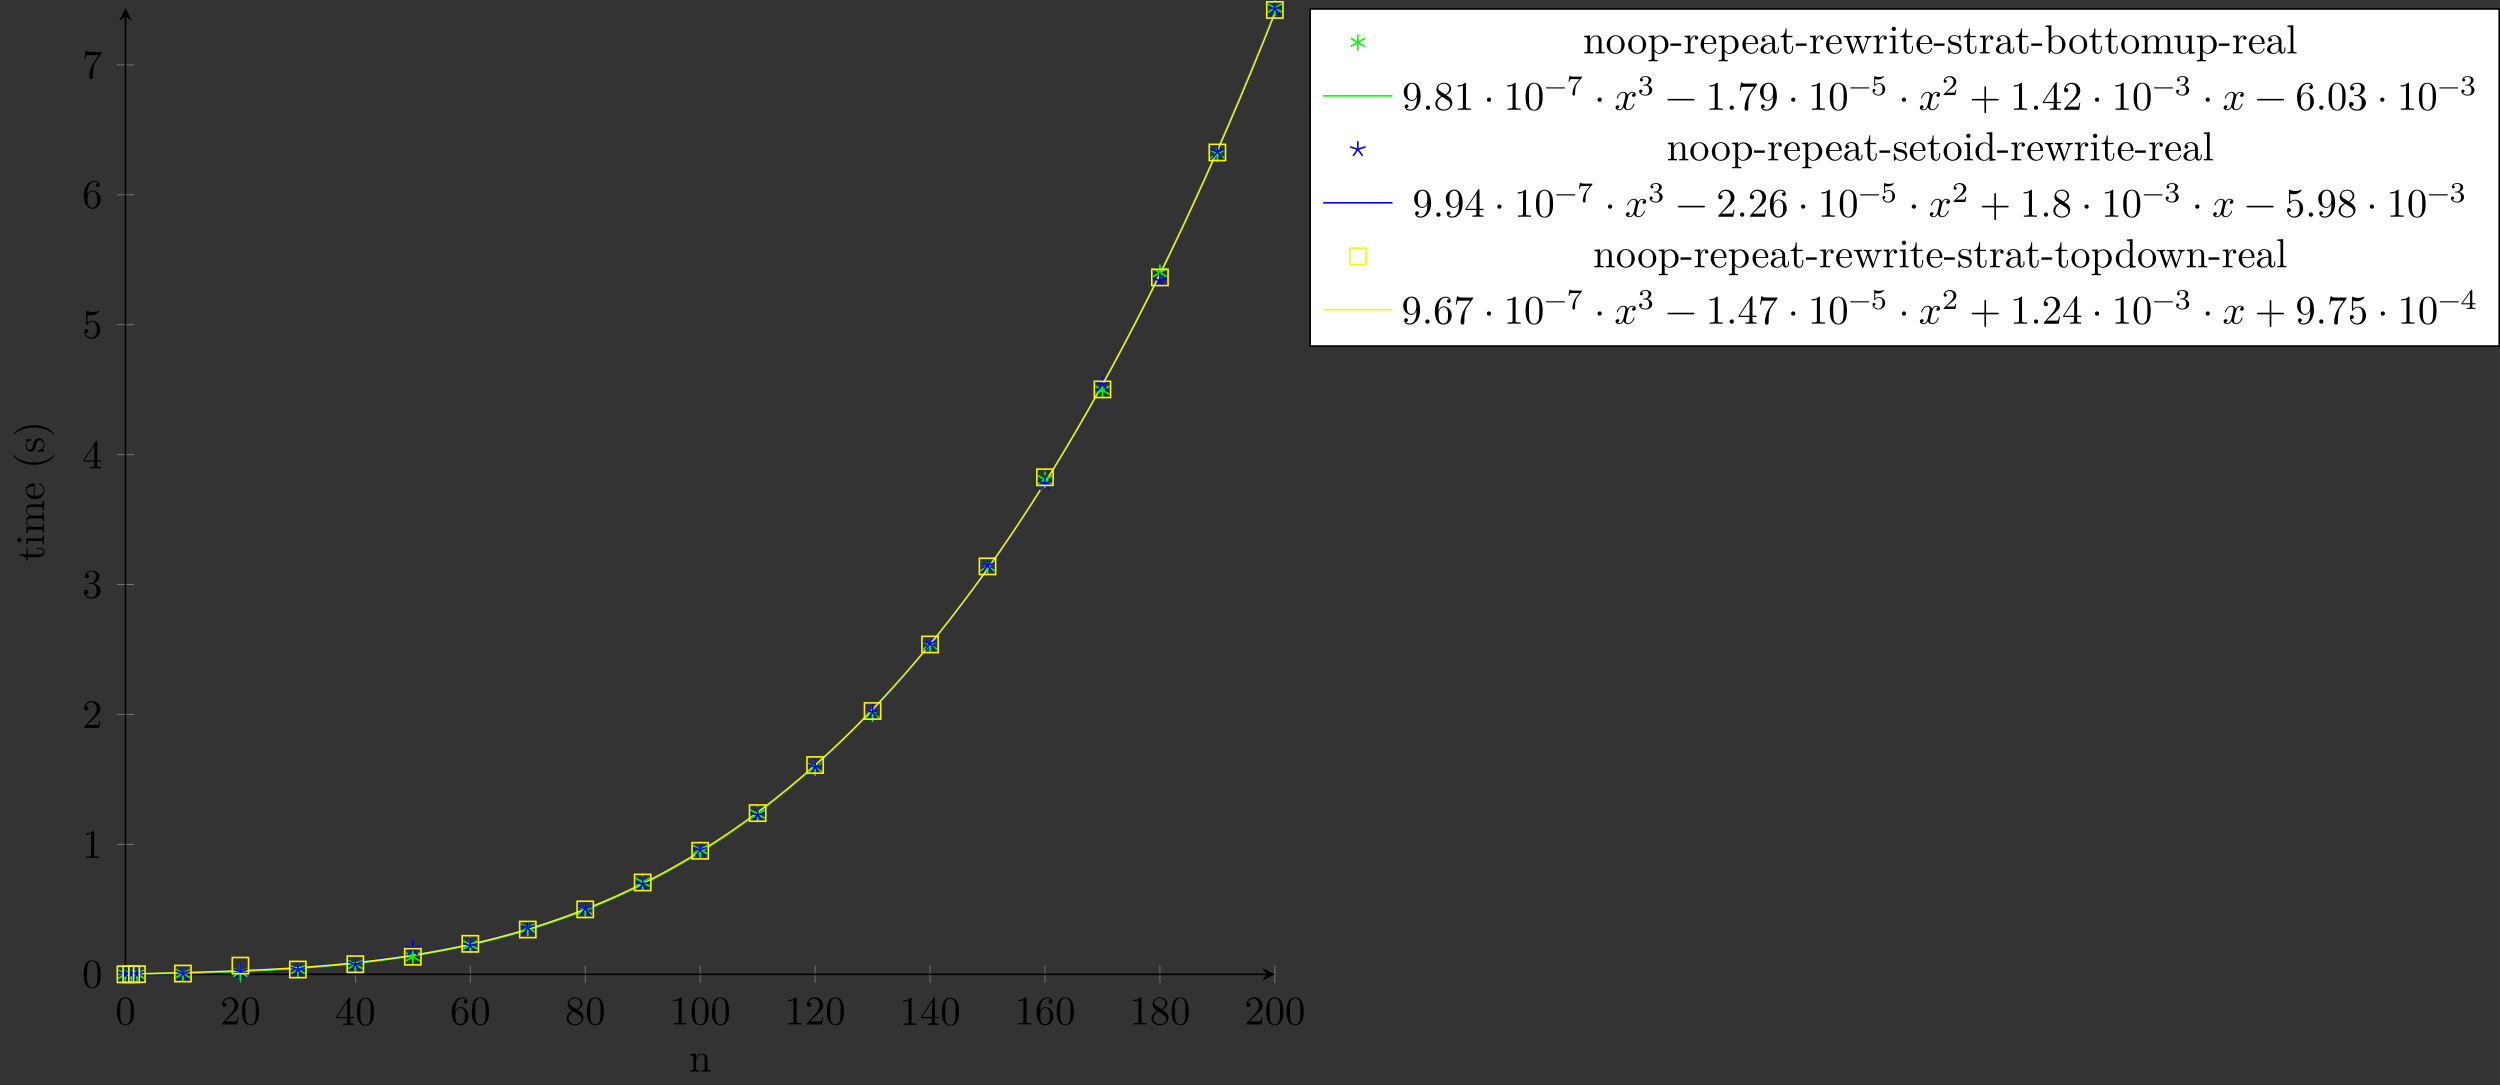 <?xml version="1.0" encoding="UTF-8"?>
<svg xmlns="http://www.w3.org/2000/svg" xmlns:xlink="http://www.w3.org/1999/xlink" width="612.706pt" height="265.965pt" viewBox="0 0 612.706 265.965" version="1.1">
<rect x="0" y="0" width="612.706" height="265.965" fill="#333333" stroke="none"/>
<defs>
<g>
<symbol overflow="visible" id="glyph0-0">
<path style="stroke:none;" d=""/>
</symbol>
<symbol overflow="visible" id="glyph0-1">
<path style="stroke:none;" d="M 4.578 -3.188 C 4.578 -3.984 4.531 -4.781 4.188 -5.516 C 3.734 -6.484 2.906 -6.641 2.5 -6.641 C 1.891 -6.641 1.172 -6.375 0.75 -5.453 C 0.438 -4.766 0.391 -3.984 0.391 -3.188 C 0.391 -2.438 0.422 -1.547 0.844 -0.781 C 1.266 0.016 2 0.219 2.484 0.219 C 3.016 0.219 3.781 0.016 4.219 -0.938 C 4.531 -1.625 4.578 -2.406 4.578 -3.188 Z M 3.766 -3.312 C 3.766 -2.562 3.766 -1.891 3.656 -1.25 C 3.5 -0.297 2.938 0 2.484 0 C 2.094 0 1.5 -0.25 1.328 -1.203 C 1.219 -1.797 1.219 -2.719 1.219 -3.312 C 1.219 -3.953 1.219 -4.609 1.297 -5.141 C 1.484 -6.328 2.234 -6.422 2.484 -6.422 C 2.812 -6.422 3.469 -6.234 3.656 -5.25 C 3.766 -4.688 3.766 -3.938 3.766 -3.312 Z M 3.766 -3.312 "/>
</symbol>
<symbol overflow="visible" id="glyph0-2">
<path style="stroke:none;" d="M 4.469 -1.734 L 4.234 -1.734 C 4.172 -1.438 4.109 -1 4 -0.844 C 3.938 -0.766 3.281 -0.766 3.062 -0.766 L 1.266 -0.766 L 2.328 -1.797 C 3.875 -3.172 4.469 -3.703 4.469 -4.703 C 4.469 -5.844 3.578 -6.641 2.359 -6.641 C 1.234 -6.641 0.5 -5.719 0.5 -4.828 C 0.5 -4.281 1 -4.281 1.031 -4.281 C 1.203 -4.281 1.547 -4.391 1.547 -4.812 C 1.547 -5.062 1.359 -5.328 1.016 -5.328 C 0.938 -5.328 0.922 -5.328 0.891 -5.312 C 1.109 -5.969 1.656 -6.328 2.234 -6.328 C 3.141 -6.328 3.562 -5.516 3.562 -4.703 C 3.562 -3.906 3.078 -3.125 2.516 -2.5 L 0.609 -0.375 C 0.5 -0.266 0.5 -0.234 0.5 0 L 4.203 0 Z M 4.469 -1.734 "/>
</symbol>
<symbol overflow="visible" id="glyph0-3">
<path style="stroke:none;" d="M 4.688 -1.641 L 4.688 -1.953 L 3.703 -1.953 L 3.703 -6.484 C 3.703 -6.688 3.703 -6.75 3.531 -6.75 C 3.453 -6.75 3.422 -6.75 3.344 -6.625 L 0.281 -1.953 L 0.281 -1.641 L 2.938 -1.641 L 2.938 -0.781 C 2.938 -0.422 2.906 -0.312 2.172 -0.312 L 1.969 -0.312 L 1.969 0 C 2.375 -0.031 2.891 -0.031 3.312 -0.031 C 3.734 -0.031 4.25 -0.031 4.672 0 L 4.672 -0.312 L 4.453 -0.312 C 3.719 -0.312 3.703 -0.422 3.703 -0.781 L 3.703 -1.641 Z M 2.984 -1.953 L 0.562 -1.953 L 2.984 -5.672 Z M 2.984 -1.953 "/>
</symbol>
<symbol overflow="visible" id="glyph0-4">
<path style="stroke:none;" d="M 4.562 -2.031 C 4.562 -3.297 3.672 -4.25 2.562 -4.25 C 1.891 -4.25 1.516 -3.75 1.312 -3.266 L 1.312 -3.516 C 1.312 -6.031 2.547 -6.391 3.062 -6.391 C 3.297 -6.391 3.719 -6.328 3.938 -5.984 C 3.781 -5.984 3.391 -5.984 3.391 -5.547 C 3.391 -5.234 3.625 -5.078 3.844 -5.078 C 4 -5.078 4.312 -5.172 4.312 -5.562 C 4.312 -6.156 3.875 -6.641 3.047 -6.641 C 1.766 -6.641 0.422 -5.359 0.422 -3.156 C 0.422 -0.484 1.578 0.219 2.5 0.219 C 3.609 0.219 4.562 -0.719 4.562 -2.031 Z M 3.656 -2.047 C 3.656 -1.562 3.656 -1.062 3.484 -0.703 C 3.188 -0.109 2.734 -0.062 2.5 -0.062 C 1.875 -0.062 1.578 -0.656 1.516 -0.812 C 1.328 -1.281 1.328 -2.078 1.328 -2.25 C 1.328 -3.031 1.656 -4.031 2.547 -4.031 C 2.719 -4.031 3.172 -4.031 3.484 -3.406 C 3.656 -3.047 3.656 -2.531 3.656 -2.047 Z M 3.656 -2.047 "/>
</symbol>
<symbol overflow="visible" id="glyph0-5">
<path style="stroke:none;" d="M 4.562 -1.672 C 4.562 -2.031 4.453 -2.484 4.062 -2.906 C 3.875 -3.109 3.719 -3.203 3.078 -3.609 C 3.797 -3.984 4.281 -4.5 4.281 -5.156 C 4.281 -6.078 3.406 -6.641 2.5 -6.641 C 1.5 -6.641 0.688 -5.906 0.688 -4.969 C 0.688 -4.797 0.703 -4.344 1.125 -3.875 C 1.234 -3.766 1.609 -3.516 1.859 -3.344 C 1.281 -3.047 0.422 -2.5 0.422 -1.5 C 0.422 -0.453 1.438 0.219 2.484 0.219 C 3.609 0.219 4.562 -0.609 4.562 -1.672 Z M 3.844 -5.156 C 3.844 -4.578 3.453 -4.109 2.859 -3.766 L 1.625 -4.562 C 1.172 -4.859 1.125 -5.188 1.125 -5.359 C 1.125 -5.969 1.781 -6.391 2.484 -6.391 C 3.203 -6.391 3.844 -5.875 3.844 -5.156 Z M 4.062 -1.312 C 4.062 -0.578 3.312 -0.062 2.5 -0.062 C 1.641 -0.062 0.922 -0.672 0.922 -1.5 C 0.922 -2.078 1.234 -2.719 2.078 -3.188 L 3.312 -2.406 C 3.594 -2.219 4.062 -1.922 4.062 -1.312 Z M 4.062 -1.312 "/>
</symbol>
<symbol overflow="visible" id="glyph0-6">
<path style="stroke:none;" d="M 4.172 0 L 4.172 -0.312 L 3.859 -0.312 C 2.953 -0.312 2.938 -0.422 2.938 -0.781 L 2.938 -6.375 C 2.938 -6.625 2.938 -6.641 2.703 -6.641 C 2.078 -6 1.203 -6 0.891 -6 L 0.891 -5.688 C 1.094 -5.688 1.672 -5.688 2.188 -5.953 L 2.188 -0.781 C 2.188 -0.422 2.156 -0.312 1.266 -0.312 L 0.953 -0.312 L 0.953 0 C 1.297 -0.031 2.156 -0.031 2.562 -0.031 C 2.953 -0.031 3.828 -0.031 4.172 0 Z M 4.172 0 "/>
</symbol>
<symbol overflow="visible" id="glyph0-7">
<path style="stroke:none;" d="M 4.562 -1.703 C 4.562 -2.516 3.922 -3.297 2.891 -3.516 C 3.703 -3.781 4.281 -4.469 4.281 -5.266 C 4.281 -6.078 3.406 -6.641 2.453 -6.641 C 1.453 -6.641 0.688 -6.047 0.688 -5.281 C 0.688 -4.953 0.906 -4.766 1.203 -4.766 C 1.5 -4.766 1.703 -4.984 1.703 -5.281 C 1.703 -5.766 1.234 -5.766 1.094 -5.766 C 1.391 -6.266 2.047 -6.391 2.406 -6.391 C 2.828 -6.391 3.375 -6.172 3.375 -5.281 C 3.375 -5.156 3.344 -4.578 3.094 -4.141 C 2.797 -3.656 2.453 -3.625 2.203 -3.625 C 2.125 -3.609 1.891 -3.594 1.812 -3.594 C 1.734 -3.578 1.672 -3.562 1.672 -3.469 C 1.672 -3.359 1.734 -3.359 1.906 -3.359 L 2.344 -3.359 C 3.156 -3.359 3.531 -2.688 3.531 -1.703 C 3.531 -0.344 2.844 -0.062 2.406 -0.062 C 1.969 -0.062 1.219 -0.234 0.875 -0.812 C 1.219 -0.766 1.531 -0.984 1.531 -1.359 C 1.531 -1.719 1.266 -1.922 0.984 -1.922 C 0.734 -1.922 0.422 -1.781 0.422 -1.344 C 0.422 -0.438 1.344 0.219 2.438 0.219 C 3.656 0.219 4.562 -0.688 4.562 -1.703 Z M 4.562 -1.703 "/>
</symbol>
<symbol overflow="visible" id="glyph0-8">
<path style="stroke:none;" d="M 4.469 -2 C 4.469 -3.188 3.656 -4.188 2.578 -4.188 C 2.109 -4.188 1.672 -4.031 1.312 -3.672 L 1.312 -5.625 C 1.516 -5.562 1.844 -5.5 2.156 -5.5 C 3.391 -5.5 4.094 -6.406 4.094 -6.531 C 4.094 -6.594 4.062 -6.641 3.984 -6.641 C 3.984 -6.641 3.953 -6.641 3.906 -6.609 C 3.703 -6.516 3.219 -6.312 2.547 -6.312 C 2.156 -6.312 1.688 -6.391 1.219 -6.594 C 1.141 -6.625 1.109 -6.625 1.109 -6.625 C 1 -6.625 1 -6.547 1 -6.391 L 1 -3.438 C 1 -3.266 1 -3.188 1.141 -3.188 C 1.219 -3.188 1.234 -3.203 1.281 -3.266 C 1.391 -3.422 1.75 -3.969 2.562 -3.969 C 3.078 -3.969 3.328 -3.516 3.406 -3.328 C 3.562 -2.953 3.594 -2.578 3.594 -2.078 C 3.594 -1.719 3.594 -1.125 3.344 -0.703 C 3.109 -0.312 2.734 -0.062 2.281 -0.062 C 1.562 -0.062 0.984 -0.594 0.812 -1.172 C 0.844 -1.172 0.875 -1.156 0.984 -1.156 C 1.312 -1.156 1.484 -1.406 1.484 -1.641 C 1.484 -1.891 1.312 -2.141 0.984 -2.141 C 0.844 -2.141 0.5 -2.062 0.5 -1.609 C 0.5 -0.75 1.188 0.219 2.297 0.219 C 3.453 0.219 4.469 -0.734 4.469 -2 Z M 4.469 -2 "/>
</symbol>
<symbol overflow="visible" id="glyph0-9">
<path style="stroke:none;" d="M 4.828 -6.422 L 2.406 -6.422 C 1.203 -6.422 1.172 -6.547 1.141 -6.734 L 0.891 -6.734 L 0.562 -4.688 L 0.812 -4.688 C 0.844 -4.844 0.922 -5.469 1.062 -5.594 C 1.125 -5.656 1.906 -5.656 2.031 -5.656 L 4.094 -5.656 L 2.984 -4.078 C 2.078 -2.734 1.75 -1.344 1.75 -0.328 C 1.75 -0.234 1.75 0.219 2.219 0.219 C 2.672 0.219 2.672 -0.234 2.672 -0.328 L 2.672 -0.844 C 2.672 -1.391 2.703 -1.938 2.781 -2.469 C 2.828 -2.703 2.953 -3.562 3.406 -4.172 L 4.75 -6.078 C 4.828 -6.188 4.828 -6.203 4.828 -6.422 Z M 4.828 -6.422 "/>
</symbol>
<symbol overflow="visible" id="glyph0-10">
<path style="stroke:none;" d="M 4.562 -3.281 C 4.562 -5.969 3.406 -6.641 2.516 -6.641 C 1.969 -6.641 1.484 -6.453 1.062 -6.016 C 0.641 -5.562 0.422 -5.141 0.422 -4.391 C 0.422 -3.156 1.297 -2.172 2.406 -2.172 C 3.016 -2.172 3.422 -2.594 3.656 -3.172 L 3.656 -2.844 C 3.656 -0.516 2.625 -0.062 2.047 -0.062 C 1.875 -0.062 1.328 -0.078 1.062 -0.422 C 1.5 -0.422 1.578 -0.703 1.578 -0.875 C 1.578 -1.188 1.344 -1.328 1.125 -1.328 C 0.969 -1.328 0.672 -1.25 0.672 -0.859 C 0.672 -0.188 1.203 0.219 2.047 0.219 C 3.344 0.219 4.562 -1.141 4.562 -3.281 Z M 3.641 -4.203 C 3.641 -3.375 3.297 -2.406 2.422 -2.406 C 2.266 -2.406 1.797 -2.406 1.5 -3.031 C 1.312 -3.406 1.312 -3.891 1.312 -4.391 C 1.312 -4.922 1.312 -5.391 1.531 -5.766 C 1.797 -6.266 2.172 -6.391 2.516 -6.391 C 2.984 -6.391 3.312 -6.047 3.484 -5.609 C 3.594 -5.281 3.641 -4.656 3.641 -4.203 Z M 3.641 -4.203 "/>
</symbol>
<symbol overflow="visible" id="glyph0-11">
<path style="stroke:none;" d="M 1.906 -0.531 C 1.906 -0.812 1.672 -1.062 1.391 -1.062 C 1.094 -1.062 0.859 -0.812 0.859 -0.531 C 0.859 -0.234 1.094 0 1.391 0 C 1.672 0 1.906 -0.234 1.906 -0.531 Z M 1.906 -0.531 "/>
</symbol>
<symbol overflow="visible" id="glyph0-12">
<path style="stroke:none;" d="M 1.906 -2.5 C 1.906 -2.781 1.672 -3.016 1.391 -3.016 C 1.094 -3.016 0.859 -2.781 0.859 -2.5 C 0.859 -2.203 1.094 -1.969 1.391 -1.969 C 1.672 -1.969 1.906 -2.203 1.906 -2.5 Z M 1.906 -2.5 "/>
</symbol>
<symbol overflow="visible" id="glyph0-13">
<path style="stroke:none;" d="M 5.25 -3.75 C 5.25 -4.266 4.672 -4.406 4.328 -4.406 C 3.75 -4.406 3.406 -3.875 3.281 -3.656 C 3.031 -4.312 2.5 -4.406 2.203 -4.406 C 1.172 -4.406 0.594 -3.125 0.594 -2.875 C 0.594 -2.766 0.719 -2.766 0.719 -2.766 C 0.797 -2.766 0.828 -2.797 0.844 -2.875 C 1.188 -3.938 1.844 -4.188 2.188 -4.188 C 2.375 -4.188 2.719 -4.094 2.719 -3.516 C 2.719 -3.203 2.547 -2.547 2.188 -1.141 C 2.031 -0.531 1.672 -0.109 1.234 -0.109 C 1.172 -0.109 0.953 -0.109 0.734 -0.234 C 0.984 -0.297 1.203 -0.5 1.203 -0.781 C 1.203 -1.047 0.984 -1.125 0.844 -1.125 C 0.531 -1.125 0.297 -0.875 0.297 -0.547 C 0.297 -0.094 0.781 0.109 1.219 0.109 C 1.891 0.109 2.25 -0.594 2.266 -0.641 C 2.391 -0.281 2.75 0.109 3.344 0.109 C 4.375 0.109 4.938 -1.172 4.938 -1.422 C 4.938 -1.531 4.859 -1.531 4.828 -1.531 C 4.734 -1.531 4.719 -1.484 4.688 -1.422 C 4.359 -0.344 3.688 -0.109 3.375 -0.109 C 2.984 -0.109 2.828 -0.422 2.828 -0.766 C 2.828 -0.984 2.875 -1.203 2.984 -1.641 L 3.328 -3.016 C 3.391 -3.266 3.625 -4.188 4.312 -4.188 C 4.359 -4.188 4.609 -4.188 4.812 -4.062 C 4.531 -4 4.344 -3.766 4.344 -3.516 C 4.344 -3.359 4.453 -3.172 4.719 -3.172 C 4.938 -3.172 5.25 -3.344 5.25 -3.75 Z M 5.25 -3.75 "/>
</symbol>
<symbol overflow="visible" id="glyph0-14">
<path style="stroke:none;" d="M 7.203 -2.5 C 7.203 -2.609 7.109 -2.688 7 -2.688 L 0.75 -2.688 C 0.641 -2.688 0.562 -2.609 0.562 -2.5 C 0.562 -2.375 0.641 -2.297 0.75 -2.297 L 7 -2.297 C 7.109 -2.297 7.203 -2.375 7.203 -2.5 Z M 7.203 -2.5 "/>
</symbol>
<symbol overflow="visible" id="glyph0-15">
<path style="stroke:none;" d="M 7.203 -2.5 C 7.203 -2.609 7.109 -2.688 7 -2.688 L 4.078 -2.688 L 4.078 -5.609 C 4.078 -5.719 3.984 -5.812 3.875 -5.812 C 3.766 -5.812 3.672 -5.719 3.672 -5.609 L 3.672 -2.688 L 0.75 -2.688 C 0.641 -2.688 0.562 -2.609 0.562 -2.5 C 0.562 -2.375 0.641 -2.297 0.75 -2.297 L 3.672 -2.297 L 3.672 0.625 C 3.672 0.734 3.766 0.828 3.875 0.828 C 3.984 0.828 4.078 0.734 4.078 0.625 L 4.078 -2.297 L 7 -2.297 C 7.109 -2.297 7.203 -2.375 7.203 -2.5 Z M 7.203 -2.5 "/>
</symbol>
<symbol overflow="visible" id="glyph1-0">
<path style="stroke:none;" d=""/>
</symbol>
<symbol overflow="visible" id="glyph1-1">
<path style="stroke:none;" d="M 5.328 0 L 5.328 -0.312 C 4.812 -0.312 4.562 -0.312 4.562 -0.609 L 4.562 -2.516 C 4.562 -3.375 4.562 -3.672 4.25 -4.031 C 4.109 -4.203 3.781 -4.406 3.203 -4.406 C 2.469 -4.406 2 -3.984 1.719 -3.359 L 1.719 -4.406 L 0.312 -4.297 L 0.312 -3.984 C 1.016 -3.984 1.094 -3.922 1.094 -3.422 L 1.094 -0.75 C 1.094 -0.312 0.984 -0.312 0.312 -0.312 L 0.312 0 L 1.453 -0.031 L 2.562 0 L 2.562 -0.312 C 1.891 -0.312 1.781 -0.312 1.781 -0.75 L 1.781 -2.594 C 1.781 -3.625 2.5 -4.188 3.125 -4.188 C 3.766 -4.188 3.875 -3.656 3.875 -3.078 L 3.875 -0.75 C 3.875 -0.312 3.766 -0.312 3.094 -0.312 L 3.094 0 L 4.219 -0.031 Z M 5.328 0 "/>
</symbol>
<symbol overflow="visible" id="glyph1-2">
<path style="stroke:none;" d="M 4.688 -2.141 C 4.688 -3.406 3.703 -4.469 2.5 -4.469 C 1.25 -4.469 0.281 -3.375 0.281 -2.141 C 0.281 -0.844 1.312 0.109 2.484 0.109 C 3.688 0.109 4.688 -0.875 4.688 -2.141 Z M 3.875 -2.219 C 3.875 -1.859 3.875 -1.312 3.656 -0.875 C 3.422 -0.422 2.984 -0.141 2.5 -0.141 C 2.062 -0.141 1.625 -0.344 1.359 -0.812 C 1.109 -1.25 1.109 -1.859 1.109 -2.219 C 1.109 -2.609 1.109 -3.141 1.344 -3.578 C 1.609 -4.031 2.078 -4.25 2.484 -4.25 C 2.922 -4.25 3.344 -4.031 3.609 -3.594 C 3.875 -3.172 3.875 -2.594 3.875 -2.219 Z M 3.875 -2.219 "/>
</symbol>
<symbol overflow="visible" id="glyph1-3">
<path style="stroke:none;" d="M 5.188 -2.156 C 5.188 -3.422 4.234 -4.406 3.109 -4.406 C 2.328 -4.406 1.906 -3.969 1.719 -3.75 L 1.719 -4.406 L 0.281 -4.297 L 0.281 -3.984 C 0.984 -3.984 1.062 -3.922 1.062 -3.484 L 1.062 1.172 C 1.062 1.625 0.953 1.625 0.281 1.625 L 0.281 1.938 L 1.391 1.906 L 2.516 1.938 L 2.516 1.625 C 1.859 1.625 1.75 1.625 1.75 1.172 L 1.75 -0.594 C 1.797 -0.422 2.219 0.109 2.969 0.109 C 4.156 0.109 5.188 -0.875 5.188 -2.156 Z M 4.359 -2.156 C 4.359 -0.953 3.672 -0.109 2.938 -0.109 C 2.531 -0.109 2.156 -0.312 1.891 -0.719 C 1.75 -0.922 1.75 -0.938 1.75 -1.141 L 1.75 -3.359 C 2.031 -3.875 2.516 -4.156 3.031 -4.156 C 3.766 -4.156 4.359 -3.281 4.359 -2.156 Z M 4.359 -2.156 "/>
</symbol>
<symbol overflow="visible" id="glyph1-4">
<path style="stroke:none;" d="M 2.75 -1.859 L 2.75 -2.438 L 0.109 -2.438 L 0.109 -1.859 Z M 2.75 -1.859 "/>
</symbol>
<symbol overflow="visible" id="glyph1-5">
<path style="stroke:none;" d="M 3.625 -3.797 C 3.625 -4.109 3.312 -4.406 2.891 -4.406 C 2.156 -4.406 1.797 -3.734 1.672 -3.312 L 1.672 -4.406 L 0.281 -4.297 L 0.281 -3.984 C 0.984 -3.984 1.062 -3.922 1.062 -3.422 L 1.062 -0.75 C 1.062 -0.312 0.953 -0.312 0.281 -0.312 L 0.281 0 L 1.422 -0.031 C 1.812 -0.031 2.281 -0.031 2.688 0 L 2.688 -0.312 L 2.469 -0.312 C 1.734 -0.312 1.719 -0.422 1.719 -0.781 L 1.719 -2.312 C 1.719 -3.297 2.141 -4.188 2.891 -4.188 C 2.953 -4.188 2.984 -4.188 3 -4.172 C 2.969 -4.172 2.766 -4.047 2.766 -3.781 C 2.766 -3.516 2.984 -3.359 3.203 -3.359 C 3.375 -3.359 3.625 -3.484 3.625 -3.797 Z M 3.625 -3.797 "/>
</symbol>
<symbol overflow="visible" id="glyph1-6">
<path style="stroke:none;" d="M 4.141 -1.188 C 4.141 -1.281 4.062 -1.312 4 -1.312 C 3.922 -1.312 3.891 -1.25 3.875 -1.172 C 3.531 -0.141 2.625 -0.141 2.531 -0.141 C 2.031 -0.141 1.641 -0.438 1.406 -0.812 C 1.109 -1.281 1.109 -1.938 1.109 -2.297 L 3.891 -2.297 C 4.109 -2.297 4.141 -2.297 4.141 -2.516 C 4.141 -3.5 3.594 -4.469 2.359 -4.469 C 1.203 -4.469 0.281 -3.438 0.281 -2.188 C 0.281 -0.859 1.328 0.109 2.469 0.109 C 3.688 0.109 4.141 -1 4.141 -1.188 Z M 3.484 -2.516 L 1.109 -2.516 C 1.172 -4 2.016 -4.25 2.359 -4.25 C 3.375 -4.25 3.484 -2.906 3.484 -2.516 Z M 3.484 -2.516 "/>
</symbol>
<symbol overflow="visible" id="glyph1-7">
<path style="stroke:none;" d="M 4.812 -0.891 L 4.812 -1.453 L 4.562 -1.453 L 4.562 -0.891 C 4.562 -0.312 4.312 -0.25 4.203 -0.25 C 3.875 -0.25 3.844 -0.703 3.844 -0.75 L 3.844 -2.734 C 3.844 -3.156 3.844 -3.547 3.484 -3.922 C 3.094 -4.312 2.594 -4.469 2.109 -4.469 C 1.297 -4.469 0.609 -4 0.609 -3.344 C 0.609 -3.047 0.812 -2.875 1.062 -2.875 C 1.344 -2.875 1.531 -3.078 1.531 -3.328 C 1.531 -3.453 1.469 -3.781 1.016 -3.781 C 1.281 -4.141 1.781 -4.25 2.094 -4.25 C 2.578 -4.25 3.156 -3.859 3.156 -2.969 L 3.156 -2.609 C 2.641 -2.578 1.938 -2.547 1.312 -2.25 C 0.562 -1.906 0.312 -1.391 0.312 -0.953 C 0.312 -0.141 1.281 0.109 1.906 0.109 C 2.578 0.109 3.031 -0.297 3.219 -0.75 C 3.266 -0.359 3.531 0.062 4 0.062 C 4.203 0.062 4.812 -0.078 4.812 -0.891 Z M 3.156 -1.391 C 3.156 -0.453 2.438 -0.109 1.984 -0.109 C 1.5 -0.109 1.094 -0.453 1.094 -0.953 C 1.094 -1.5 1.5 -2.328 3.156 -2.391 Z M 3.156 -1.391 "/>
</symbol>
<symbol overflow="visible" id="glyph1-8">
<path style="stroke:none;" d="M 3.312 -1.234 L 3.312 -1.797 L 3.062 -1.797 L 3.062 -1.25 C 3.062 -0.516 2.766 -0.141 2.391 -0.141 C 1.719 -0.141 1.719 -1.047 1.719 -1.219 L 1.719 -3.984 L 3.156 -3.984 L 3.156 -4.297 L 1.719 -4.297 L 1.719 -6.125 L 1.469 -6.125 C 1.469 -5.312 1.172 -4.25 0.188 -4.203 L 0.188 -3.984 L 1.031 -3.984 L 1.031 -1.234 C 1.031 -0.016 1.969 0.109 2.328 0.109 C 3.031 0.109 3.312 -0.594 3.312 -1.234 Z M 3.312 -1.234 "/>
</symbol>
<symbol overflow="visible" id="glyph1-9">
<path style="stroke:none;" d="M 7.016 -3.984 L 7.016 -4.297 C 6.781 -4.281 6.5 -4.266 6.281 -4.266 L 5.359 -4.297 L 5.359 -3.984 C 5.719 -3.984 5.938 -3.797 5.938 -3.516 C 5.938 -3.453 5.938 -3.422 5.875 -3.297 L 4.969 -0.75 L 3.984 -3.531 C 3.953 -3.656 3.938 -3.672 3.938 -3.719 C 3.938 -3.984 4.328 -3.984 4.531 -3.984 L 4.531 -4.297 L 3.484 -4.266 C 3.188 -4.266 2.906 -4.281 2.609 -4.297 L 2.609 -3.984 C 2.969 -3.984 3.125 -3.969 3.234 -3.844 C 3.281 -3.781 3.391 -3.484 3.453 -3.297 L 2.609 -0.875 L 1.656 -3.531 C 1.609 -3.656 1.609 -3.672 1.609 -3.719 C 1.609 -3.984 2 -3.984 2.188 -3.984 L 2.188 -4.297 L 1.109 -4.266 L 0.172 -4.297 L 0.172 -3.984 C 0.672 -3.984 0.797 -3.953 0.922 -3.641 L 2.172 -0.109 C 2.219 0.031 2.25 0.109 2.375 0.109 C 2.516 0.109 2.531 0.047 2.578 -0.094 L 3.594 -2.906 L 4.609 -0.078 C 4.641 0.031 4.672 0.109 4.812 0.109 C 4.938 0.109 4.969 0.016 5 -0.078 L 6.172 -3.344 C 6.344 -3.844 6.656 -3.984 7.016 -3.984 Z M 7.016 -3.984 "/>
</symbol>
<symbol overflow="visible" id="glyph1-10">
<path style="stroke:none;" d="M 2.469 0 L 2.469 -0.312 C 1.797 -0.312 1.766 -0.359 1.766 -0.75 L 1.766 -4.406 L 0.375 -4.297 L 0.375 -3.984 C 1.016 -3.984 1.109 -3.922 1.109 -3.438 L 1.109 -0.75 C 1.109 -0.312 1 -0.312 0.328 -0.312 L 0.328 0 L 1.422 -0.031 C 1.781 -0.031 2.125 -0.016 2.469 0 Z M 1.906 -6.016 C 1.906 -6.297 1.688 -6.547 1.391 -6.547 C 1.047 -6.547 0.844 -6.266 0.844 -6.016 C 0.844 -5.75 1.078 -5.5 1.375 -5.5 C 1.719 -5.5 1.906 -5.766 1.906 -6.016 Z M 1.906 -6.016 "/>
</symbol>
<symbol overflow="visible" id="glyph1-11">
<path style="stroke:none;" d="M 3.594 -1.281 C 3.594 -1.797 3.297 -2.109 3.172 -2.219 C 2.844 -2.547 2.453 -2.625 2.031 -2.703 C 1.469 -2.812 0.812 -2.938 0.812 -3.516 C 0.812 -3.875 1.062 -4.281 1.922 -4.281 C 3.016 -4.281 3.078 -3.375 3.094 -3.078 C 3.094 -2.984 3.203 -2.984 3.203 -2.984 C 3.344 -2.984 3.344 -3.031 3.344 -3.219 L 3.344 -4.234 C 3.344 -4.391 3.344 -4.469 3.234 -4.469 C 3.188 -4.469 3.156 -4.469 3.031 -4.344 C 3 -4.312 2.906 -4.219 2.859 -4.188 C 2.484 -4.469 2.078 -4.469 1.922 -4.469 C 0.703 -4.469 0.328 -3.797 0.328 -3.234 C 0.328 -2.891 0.484 -2.609 0.75 -2.391 C 1.078 -2.141 1.359 -2.078 2.078 -1.938 C 2.297 -1.891 3.109 -1.734 3.109 -1.016 C 3.109 -0.516 2.766 -0.109 1.984 -0.109 C 1.141 -0.109 0.781 -0.672 0.594 -1.531 C 0.562 -1.656 0.562 -1.688 0.453 -1.688 C 0.328 -1.688 0.328 -1.625 0.328 -1.453 L 0.328 -0.125 C 0.328 0.047 0.328 0.109 0.438 0.109 C 0.484 0.109 0.5 0.094 0.688 -0.094 C 0.703 -0.109 0.703 -0.125 0.891 -0.312 C 1.328 0.094 1.781 0.109 1.984 0.109 C 3.125 0.109 3.594 -0.562 3.594 -1.281 Z M 3.594 -1.281 "/>
</symbol>
<symbol overflow="visible" id="glyph1-12">
<path style="stroke:none;" d="M 5.188 -2.156 C 5.188 -3.422 4.219 -4.406 3.078 -4.406 C 2.297 -4.406 1.875 -3.938 1.719 -3.766 L 1.719 -6.922 L 0.281 -6.812 L 0.281 -6.5 C 0.984 -6.5 1.062 -6.438 1.062 -5.938 L 1.062 0 L 1.312 0 L 1.672 -0.625 C 1.812 -0.391 2.234 0.109 2.969 0.109 C 4.156 0.109 5.188 -0.875 5.188 -2.156 Z M 4.359 -2.156 C 4.359 -1.797 4.344 -1.203 4.062 -0.75 C 3.844 -0.438 3.469 -0.109 2.938 -0.109 C 2.484 -0.109 2.125 -0.344 1.891 -0.719 C 1.75 -0.922 1.75 -0.953 1.75 -1.141 L 1.75 -3.188 C 1.75 -3.375 1.75 -3.391 1.859 -3.547 C 2.25 -4.109 2.797 -4.188 3.031 -4.188 C 3.484 -4.188 3.844 -3.922 4.078 -3.547 C 4.344 -3.141 4.359 -2.578 4.359 -2.156 Z M 4.359 -2.156 "/>
</symbol>
<symbol overflow="visible" id="glyph1-13">
<path style="stroke:none;" d="M 8.109 0 L 8.109 -0.312 C 7.594 -0.312 7.344 -0.312 7.328 -0.609 L 7.328 -2.516 C 7.328 -3.375 7.328 -3.672 7.016 -4.031 C 6.875 -4.203 6.547 -4.406 5.969 -4.406 C 5.141 -4.406 4.688 -3.812 4.531 -3.422 C 4.391 -4.297 3.656 -4.406 3.203 -4.406 C 2.469 -4.406 2 -3.984 1.719 -3.359 L 1.719 -4.406 L 0.312 -4.297 L 0.312 -3.984 C 1.016 -3.984 1.094 -3.922 1.094 -3.422 L 1.094 -0.75 C 1.094 -0.312 0.984 -0.312 0.312 -0.312 L 0.312 0 L 1.453 -0.031 L 2.562 0 L 2.562 -0.312 C 1.891 -0.312 1.781 -0.312 1.781 -0.75 L 1.781 -2.594 C 1.781 -3.625 2.5 -4.188 3.125 -4.188 C 3.766 -4.188 3.875 -3.656 3.875 -3.078 L 3.875 -0.75 C 3.875 -0.312 3.766 -0.312 3.094 -0.312 L 3.094 0 L 4.219 -0.031 L 5.328 0 L 5.328 -0.312 C 4.672 -0.312 4.562 -0.312 4.562 -0.75 L 4.562 -2.594 C 4.562 -3.625 5.266 -4.188 5.906 -4.188 C 6.531 -4.188 6.641 -3.656 6.641 -3.078 L 6.641 -0.75 C 6.641 -0.312 6.531 -0.312 5.859 -0.312 L 5.859 0 L 6.984 -0.031 Z M 8.109 0 "/>
</symbol>
<symbol overflow="visible" id="glyph1-14">
<path style="stroke:none;" d="M 5.328 0 L 5.328 -0.312 C 4.641 -0.312 4.562 -0.375 4.562 -0.875 L 4.562 -4.406 L 3.094 -4.297 L 3.094 -3.984 C 3.781 -3.984 3.875 -3.922 3.875 -3.422 L 3.875 -1.656 C 3.875 -0.781 3.391 -0.109 2.656 -0.109 C 1.828 -0.109 1.781 -0.578 1.781 -1.094 L 1.781 -4.406 L 0.312 -4.297 L 0.312 -3.984 C 1.094 -3.984 1.094 -3.953 1.094 -3.078 L 1.094 -1.578 C 1.094 -0.797 1.094 0.109 2.609 0.109 C 3.172 0.109 3.609 -0.172 3.891 -0.781 L 3.891 0.109 Z M 5.328 0 "/>
</symbol>
<symbol overflow="visible" id="glyph1-15">
<path style="stroke:none;" d="M 2.547 0 L 2.547 -0.312 C 1.875 -0.312 1.766 -0.312 1.766 -0.75 L 1.766 -6.922 L 0.328 -6.812 L 0.328 -6.5 C 1.031 -6.5 1.109 -6.438 1.109 -5.938 L 1.109 -0.75 C 1.109 -0.312 1 -0.312 0.328 -0.312 L 0.328 0 L 1.438 -0.031 Z M 2.547 0 "/>
</symbol>
<symbol overflow="visible" id="glyph1-16">
<path style="stroke:none;" d="M 5.25 0 L 5.25 -0.312 C 4.562 -0.312 4.469 -0.375 4.469 -0.875 L 4.469 -6.922 L 3.047 -6.812 L 3.047 -6.5 C 3.734 -6.5 3.812 -6.438 3.812 -5.938 L 3.812 -3.781 C 3.531 -4.141 3.094 -4.406 2.562 -4.406 C 1.391 -4.406 0.344 -3.422 0.344 -2.141 C 0.344 -0.875 1.312 0.109 2.453 0.109 C 3.094 0.109 3.531 -0.234 3.781 -0.547 L 3.781 0.109 Z M 3.781 -1.172 C 3.781 -1 3.781 -0.984 3.672 -0.812 C 3.375 -0.328 2.938 -0.109 2.5 -0.109 C 2.047 -0.109 1.688 -0.375 1.453 -0.75 C 1.203 -1.156 1.172 -1.719 1.172 -2.141 C 1.172 -2.5 1.188 -3.094 1.469 -3.547 C 1.688 -3.859 2.062 -4.188 2.609 -4.188 C 2.953 -4.188 3.375 -4.031 3.672 -3.594 C 3.781 -3.422 3.781 -3.406 3.781 -3.219 Z M 3.781 -1.172 "/>
</symbol>
<symbol overflow="visible" id="glyph2-0">
<path style="stroke:none;" d=""/>
</symbol>
<symbol overflow="visible" id="glyph2-1">
<path style="stroke:none;" d="M -1.234 -3.312 L -1.797 -3.312 L -1.797 -3.062 L -1.25 -3.062 C -0.516 -3.062 -0.141 -2.766 -0.141 -2.391 C -0.141 -1.719 -1.047 -1.719 -1.219 -1.719 L -3.984 -1.719 L -3.984 -3.156 L -4.297 -3.156 L -4.297 -1.719 L -6.125 -1.719 L -6.125 -1.469 C -5.312 -1.469 -4.25 -1.172 -4.203 -0.188 L -3.984 -0.188 L -3.984 -1.031 L -1.234 -1.031 C -0.016 -1.031 0.109 -1.969 0.109 -2.328 C 0.109 -3.031 -0.594 -3.312 -1.234 -3.312 Z M -1.234 -3.312 "/>
</symbol>
<symbol overflow="visible" id="glyph2-2">
<path style="stroke:none;" d="M 0 -2.469 L -0.312 -2.469 C -0.312 -1.797 -0.359 -1.766 -0.75 -1.766 L -4.406 -1.766 L -4.297 -0.375 L -3.984 -0.375 C -3.984 -1.016 -3.922 -1.109 -3.438 -1.109 L -0.75 -1.109 C -0.312 -1.109 -0.312 -1 -0.312 -0.328 L 0 -0.328 L -0.031 -1.422 C -0.031 -1.781 -0.016 -2.125 0 -2.469 Z M -6.016 -1.906 C -6.297 -1.906 -6.547 -1.688 -6.547 -1.391 C -6.547 -1.047 -6.266 -0.844 -6.016 -0.844 C -5.75 -0.844 -5.5 -1.078 -5.5 -1.375 C -5.5 -1.719 -5.766 -1.906 -6.016 -1.906 Z M -6.016 -1.906 "/>
</symbol>
<symbol overflow="visible" id="glyph2-3">
<path style="stroke:none;" d="M 0 -8.109 L -0.312 -8.109 C -0.312 -7.594 -0.312 -7.344 -0.609 -7.328 L -2.516 -7.328 C -3.375 -7.328 -3.672 -7.328 -4.031 -7.016 C -4.203 -6.875 -4.406 -6.547 -4.406 -5.969 C -4.406 -5.141 -3.812 -4.688 -3.422 -4.531 C -4.297 -4.391 -4.406 -3.656 -4.406 -3.203 C -4.406 -2.469 -3.984 -2 -3.359 -1.719 L -4.406 -1.719 L -4.297 -0.312 L -3.984 -0.312 C -3.984 -1.016 -3.922 -1.094 -3.422 -1.094 L -0.75 -1.094 C -0.312 -1.094 -0.312 -0.984 -0.312 -0.312 L 0 -0.312 L -0.031 -1.453 L 0 -2.562 L -0.312 -2.562 C -0.312 -1.891 -0.312 -1.781 -0.75 -1.781 L -2.594 -1.781 C -3.625 -1.781 -4.188 -2.5 -4.188 -3.125 C -4.188 -3.766 -3.656 -3.875 -3.078 -3.875 L -0.75 -3.875 C -0.312 -3.875 -0.312 -3.766 -0.312 -3.094 L 0 -3.094 L -0.031 -4.219 L 0 -5.328 L -0.312 -5.328 C -0.312 -4.672 -0.312 -4.562 -0.75 -4.562 L -2.594 -4.562 C -3.625 -4.562 -4.188 -5.266 -4.188 -5.906 C -4.188 -6.531 -3.656 -6.641 -3.078 -6.641 L -0.75 -6.641 C -0.312 -6.641 -0.312 -6.531 -0.312 -5.859 L 0 -5.859 L -0.031 -6.984 Z M 0 -8.109 "/>
</symbol>
<symbol overflow="visible" id="glyph2-4">
<path style="stroke:none;" d="M -1.188 -4.141 C -1.281 -4.141 -1.312 -4.062 -1.312 -4 C -1.312 -3.922 -1.25 -3.891 -1.172 -3.875 C -0.141 -3.531 -0.141 -2.625 -0.141 -2.531 C -0.141 -2.031 -0.438 -1.641 -0.812 -1.406 C -1.281 -1.109 -1.938 -1.109 -2.297 -1.109 L -2.297 -3.891 C -2.297 -4.109 -2.297 -4.141 -2.516 -4.141 C -3.5 -4.141 -4.469 -3.594 -4.469 -2.359 C -4.469 -1.203 -3.438 -0.281 -2.188 -0.281 C -0.859 -0.281 0.109 -1.328 0.109 -2.469 C 0.109 -3.688 -1 -4.141 -1.188 -4.141 Z M -2.516 -3.484 L -2.516 -1.109 C -4 -1.172 -4.25 -2.016 -4.25 -2.359 C -4.25 -3.375 -2.906 -3.484 -2.516 -3.484 Z M -2.516 -3.484 "/>
</symbol>
<symbol overflow="visible" id="glyph2-5">
<path style="stroke:none;" d="M 2.391 -3.297 C 2.359 -3.297 2.344 -3.297 2.172 -3.125 C 0.922 -1.891 -0.969 -1.562 -2.5 -1.562 C -4.234 -1.562 -5.969 -1.938 -7.203 -3.172 C -7.328 -3.297 -7.344 -3.297 -7.375 -3.297 C -7.453 -3.297 -7.484 -3.266 -7.484 -3.203 C -7.484 -3.094 -6.797 -2.203 -5.531 -1.609 C -4.438 -1.109 -3.328 -0.984 -2.5 -0.984 C -1.719 -0.984 -0.516 -1.094 0.625 -1.641 C 1.844 -2.25 2.5 -3.094 2.5 -3.203 C 2.5 -3.266 2.469 -3.297 2.391 -3.297 Z M 2.391 -3.297 "/>
</symbol>
<symbol overflow="visible" id="glyph2-6">
<path style="stroke:none;" d="M -1.281 -3.594 C -1.797 -3.594 -2.109 -3.297 -2.219 -3.172 C -2.547 -2.844 -2.625 -2.453 -2.703 -2.031 C -2.812 -1.469 -2.938 -0.812 -3.516 -0.812 C -3.875 -0.812 -4.281 -1.062 -4.281 -1.922 C -4.281 -3.016 -3.375 -3.078 -3.078 -3.094 C -2.984 -3.094 -2.984 -3.203 -2.984 -3.203 C -2.984 -3.344 -3.031 -3.344 -3.219 -3.344 L -4.234 -3.344 C -4.391 -3.344 -4.469 -3.344 -4.469 -3.234 C -4.469 -3.188 -4.469 -3.156 -4.344 -3.031 C -4.312 -3 -4.219 -2.906 -4.188 -2.859 C -4.469 -2.484 -4.469 -2.078 -4.469 -1.922 C -4.469 -0.703 -3.797 -0.328 -3.234 -0.328 C -2.891 -0.328 -2.609 -0.484 -2.391 -0.75 C -2.141 -1.078 -2.078 -1.359 -1.938 -2.078 C -1.891 -2.297 -1.734 -3.109 -1.016 -3.109 C -0.516 -3.109 -0.109 -2.766 -0.109 -1.984 C -0.109 -1.141 -0.672 -0.781 -1.531 -0.594 C -1.656 -0.562 -1.688 -0.562 -1.688 -0.453 C -1.688 -0.328 -1.625 -0.328 -1.453 -0.328 L -0.125 -0.328 C 0.047 -0.328 0.109 -0.328 0.109 -0.438 C 0.109 -0.484 0.094 -0.5 -0.094 -0.688 C -0.109 -0.703 -0.125 -0.703 -0.312 -0.891 C 0.094 -1.328 0.109 -1.781 0.109 -1.984 C 0.109 -3.125 -0.562 -3.594 -1.281 -3.594 Z M -1.281 -3.594 "/>
</symbol>
<symbol overflow="visible" id="glyph2-7">
<path style="stroke:none;" d="M -2.5 -2.875 C -3.266 -2.875 -4.469 -2.766 -5.609 -2.219 C -6.828 -1.625 -7.484 -0.766 -7.484 -0.672 C -7.484 -0.609 -7.438 -0.562 -7.375 -0.562 C -7.344 -0.562 -7.328 -0.562 -7.141 -0.75 C -6.156 -1.734 -4.578 -2.297 -2.5 -2.297 C -0.781 -2.297 0.969 -1.938 2.219 -0.703 C 2.344 -0.562 2.359 -0.562 2.391 -0.562 C 2.453 -0.562 2.5 -0.609 2.5 -0.672 C 2.5 -0.766 1.812 -1.672 0.547 -2.25 C -0.547 -2.766 -1.656 -2.875 -2.5 -2.875 Z M -2.5 -2.875 "/>
</symbol>
<symbol overflow="visible" id="glyph3-0">
<path style="stroke:none;" d=""/>
</symbol>
<symbol overflow="visible" id="glyph3-1">
<path style="stroke:none;" d="M 5.047 -1.75 C 5.047 -1.828 4.984 -1.891 4.906 -1.891 L 0.531 -1.891 C 0.453 -1.891 0.391 -1.828 0.391 -1.75 C 0.391 -1.672 0.453 -1.609 0.531 -1.609 L 4.906 -1.609 C 4.984 -1.609 5.047 -1.672 5.047 -1.75 Z M 5.047 -1.75 "/>
</symbol>
<symbol overflow="visible" id="glyph3-2">
<path style="stroke:none;" d="M 3.812 -4.5 L 1.984 -4.5 C 1.703 -4.5 1.625 -4.5 1.375 -4.531 C 1 -4.547 0.984 -4.609 0.969 -4.719 L 0.734 -4.719 L 0.484 -3.234 L 0.719 -3.234 C 0.734 -3.328 0.812 -3.797 0.922 -3.859 C 0.984 -3.906 1.547 -3.906 1.641 -3.906 L 3.172 -3.906 L 2.438 -2.984 C 1.531 -1.781 1.453 -0.672 1.453 -0.266 C 1.453 -0.188 1.453 0.141 1.781 0.141 C 2.109 0.141 2.109 -0.172 2.109 -0.266 L 2.109 -0.547 C 2.109 -1.906 2.391 -2.516 2.688 -2.906 L 3.734 -4.219 C 3.812 -4.297 3.812 -4.312 3.812 -4.5 Z M 3.812 -4.5 "/>
</symbol>
<symbol overflow="visible" id="glyph3-3">
<path style="stroke:none;" d="M 3.594 -1.203 C 3.594 -1.75 3.141 -2.297 2.375 -2.453 C 3.109 -2.719 3.375 -3.25 3.375 -3.672 C 3.375 -4.219 2.734 -4.641 1.969 -4.641 C 1.188 -4.641 0.594 -4.266 0.594 -3.703 C 0.594 -3.469 0.75 -3.328 0.953 -3.328 C 1.172 -3.328 1.312 -3.5 1.312 -3.688 C 1.312 -3.891 1.172 -4.031 0.953 -4.047 C 1.203 -4.359 1.688 -4.438 1.938 -4.438 C 2.25 -4.438 2.703 -4.281 2.703 -3.672 C 2.703 -3.375 2.594 -3.062 2.422 -2.844 C 2.188 -2.578 1.984 -2.562 1.641 -2.547 C 1.469 -2.531 1.453 -2.531 1.422 -2.516 C 1.422 -2.516 1.344 -2.5 1.344 -2.438 C 1.344 -2.328 1.406 -2.328 1.531 -2.328 L 1.906 -2.328 C 2.453 -2.328 2.844 -1.953 2.844 -1.203 C 2.844 -0.344 2.344 -0.078 1.938 -0.078 C 1.656 -0.078 1.047 -0.156 0.75 -0.578 C 1.078 -0.594 1.156 -0.812 1.156 -0.969 C 1.156 -1.188 0.984 -1.344 0.766 -1.344 C 0.578 -1.344 0.375 -1.234 0.375 -0.938 C 0.375 -0.281 1.109 0.141 1.953 0.141 C 2.922 0.141 3.594 -0.516 3.594 -1.203 Z M 3.594 -1.203 "/>
</symbol>
<symbol overflow="visible" id="glyph3-4">
<path style="stroke:none;" d="M 3.531 -1.406 C 3.531 -2.188 2.922 -2.922 2.062 -2.922 C 1.75 -2.922 1.391 -2.844 1.078 -2.578 L 1.078 -3.891 C 1.438 -3.812 1.641 -3.812 1.766 -3.812 C 2.688 -3.812 3.234 -4.438 3.234 -4.547 C 3.234 -4.609 3.172 -4.641 3.141 -4.641 C 3.141 -4.641 3.109 -4.641 3.094 -4.609 C 2.922 -4.547 2.547 -4.422 2.031 -4.422 C 1.844 -4.422 1.469 -4.422 1.016 -4.609 C 0.938 -4.641 0.922 -4.641 0.922 -4.641 C 0.828 -4.641 0.828 -4.562 0.828 -4.453 L 0.828 -2.391 C 0.828 -2.266 0.828 -2.188 0.938 -2.188 C 1 -2.188 1.016 -2.203 1.078 -2.281 C 1.391 -2.672 1.812 -2.719 2.047 -2.719 C 2.469 -2.719 2.656 -2.391 2.703 -2.328 C 2.828 -2.109 2.859 -1.844 2.859 -1.438 C 2.859 -1.219 2.859 -0.812 2.656 -0.5 C 2.484 -0.25 2.172 -0.078 1.844 -0.078 C 1.391 -0.078 0.922 -0.328 0.734 -0.797 C 1 -0.781 1.141 -0.953 1.141 -1.141 C 1.141 -1.438 0.875 -1.5 0.797 -1.5 C 0.797 -1.5 0.438 -1.5 0.438 -1.125 C 0.438 -0.484 1.016 0.141 1.844 0.141 C 2.75 0.141 3.531 -0.531 3.531 -1.406 Z M 3.531 -1.406 "/>
</symbol>
<symbol overflow="visible" id="glyph3-5">
<path style="stroke:none;" d="M 3.531 -1.266 L 3.297 -1.266 C 3.266 -1.125 3.203 -0.703 3.109 -0.641 C 3.047 -0.594 2.516 -0.594 2.422 -0.594 L 1.125 -0.594 C 1.859 -1.25 2.109 -1.438 2.531 -1.766 C 3.047 -2.172 3.531 -2.609 3.531 -3.281 C 3.531 -4.125 2.781 -4.641 1.891 -4.641 C 1.031 -4.641 0.438 -4.031 0.438 -3.391 C 0.438 -3.031 0.734 -3 0.812 -3 C 0.984 -3 1.188 -3.109 1.188 -3.359 C 1.188 -3.5 1.125 -3.734 0.766 -3.734 C 0.984 -4.234 1.453 -4.391 1.781 -4.391 C 2.484 -4.391 2.844 -3.844 2.844 -3.281 C 2.844 -2.672 2.422 -2.188 2.188 -1.938 L 0.516 -0.266 C 0.438 -0.203 0.438 -0.203 0.438 0 L 3.312 0 Z M 3.531 -1.266 "/>
</symbol>
<symbol overflow="visible" id="glyph3-6">
<path style="stroke:none;" d="M 3.688 -1.141 L 3.688 -1.391 L 2.922 -1.391 L 2.922 -4.516 C 2.922 -4.656 2.922 -4.703 2.766 -4.703 C 2.688 -4.703 2.656 -4.703 2.578 -4.609 L 0.266 -1.391 L 0.266 -1.141 L 2.328 -1.141 L 2.328 -0.578 C 2.328 -0.328 2.328 -0.25 1.766 -0.25 L 1.578 -0.25 L 1.578 0 L 2.625 -0.031 L 3.672 0 L 3.672 -0.25 L 3.484 -0.25 C 2.922 -0.25 2.922 -0.328 2.922 -0.578 L 2.922 -1.141 Z M 2.375 -1.391 L 0.531 -1.391 L 2.375 -3.953 Z M 2.375 -1.391 "/>
</symbol>
</g>
<clipPath id="clip1">
  <path d="M 30.75 1.992 L 312.445 1.992 L 312.445 238.789 L 30.75 238.789 Z M 30.75 1.992 "/>
</clipPath>
<clipPath id="clip2">
  <path d="M 321 2 L 612.707 2 L 612.707 85 L 321 85 Z M 321 2 "/>
</clipPath>
<clipPath id="clip3">
  <path d="M 320 1 L 612.707 1 L 612.707 86 L 320 86 Z M 320 1 "/>
</clipPath>
</defs>
<g id="surface1">
<path style="fill:none;stroke-width:0.199;stroke-linecap:butt;stroke-linejoin:miter;stroke:rgb(50%,50%,50%);stroke-opacity:1;stroke-miterlimit:10;" d="M 0 -2.127 L 0 2.127 M 28.168 -2.127 L 28.168 2.127 M 56.34 -2.127 L 56.34 2.127 M 84.508 -2.127 L 84.508 2.127 M 112.68 -2.127 L 112.68 2.127 M 140.848 -2.127 L 140.848 2.127 M 169.016 -2.127 L 169.016 2.127 M 197.188 -2.127 L 197.188 2.127 M 225.355 -2.127 L 225.355 2.127 M 253.527 -2.127 L 253.527 2.127 M 281.695 -2.127 L 281.695 2.127 " transform="matrix(1,0,0,-1,30.75,238.791)"/>
<path style="fill:none;stroke-width:0.199;stroke-linecap:butt;stroke-linejoin:miter;stroke:rgb(50%,50%,50%);stroke-opacity:1;stroke-miterlimit:10;" d="M -2.125 0.002 L 2.125 0.002 M -2.125 31.842 L 2.125 31.842 M -2.125 63.682 L 2.125 63.682 M -2.125 95.521 L 2.125 95.521 M -2.125 127.361 L 2.125 127.361 M -2.125 159.201 L 2.125 159.201 M -2.125 191.045 L 2.125 191.045 M -2.125 222.885 L 2.125 222.885 " transform="matrix(1,0,0,-1,30.75,238.791)"/>
<path style="fill:none;stroke-width:0.399;stroke-linecap:butt;stroke-linejoin:miter;stroke:rgb(0%,0%,0%);stroke-opacity:1;stroke-miterlimit:10;" d="M 0 0.002 L 279.703 0.002 " transform="matrix(1,0,0,-1,30.75,238.791)"/>
<path style=" stroke:none;fill-rule:nonzero;fill:rgb(0%,0%,0%);fill-opacity:1;" d="M 312.445 238.789 L 309.258 237.195 L 310.453 238.789 L 309.258 240.387 "/>
<path style="fill:none;stroke-width:0.399;stroke-linecap:butt;stroke-linejoin:miter;stroke:rgb(0%,0%,0%);stroke-opacity:1;stroke-miterlimit:10;" d="M 0 0.002 L 0 234.807 " transform="matrix(1,0,0,-1,30.75,238.791)"/>
<path style=" stroke:none;fill-rule:nonzero;fill:rgb(0%,0%,0%);fill-opacity:1;" d="M 30.75 1.992 L 29.156 5.18 L 30.75 3.984 L 32.344 5.18 "/>
<g style="fill:rgb(0%,0%,0%);fill-opacity:1;">
  <use xlink:href="#glyph0-1" x="28.26" y="251.072"/>
</g>
<g style="fill:rgb(0%,0%,0%);fill-opacity:1;">
  <use xlink:href="#glyph0-2" x="53.938" y="251.072"/>
  <use xlink:href="#glyph0-1" x="58.919" y="251.072"/>
</g>
<g style="fill:rgb(0%,0%,0%);fill-opacity:1;">
  <use xlink:href="#glyph0-3" x="82.108" y="251.181"/>
  <use xlink:href="#glyph0-1" x="87.089" y="251.181"/>
</g>
<g style="fill:rgb(0%,0%,0%);fill-opacity:1;">
  <use xlink:href="#glyph0-4" x="110.277" y="251.072"/>
  <use xlink:href="#glyph0-1" x="115.258" y="251.072"/>
</g>
<g style="fill:rgb(0%,0%,0%);fill-opacity:1;">
  <use xlink:href="#glyph0-5" x="138.446" y="251.072"/>
  <use xlink:href="#glyph0-1" x="143.427" y="251.072"/>
</g>
<g style="fill:rgb(0%,0%,0%);fill-opacity:1;">
  <use xlink:href="#glyph0-6" x="164.125" y="251.072"/>
  <use xlink:href="#glyph0-1" x="169.106" y="251.072"/>
  <use xlink:href="#glyph0-1" x="174.088" y="251.072"/>
</g>
<g style="fill:rgb(0%,0%,0%);fill-opacity:1;">
  <use xlink:href="#glyph0-6" x="192.294" y="251.072"/>
  <use xlink:href="#glyph0-2" x="197.275" y="251.072"/>
  <use xlink:href="#glyph0-1" x="202.257" y="251.072"/>
</g>
<g style="fill:rgb(0%,0%,0%);fill-opacity:1;">
  <use xlink:href="#glyph0-6" x="220.463" y="251.181"/>
  <use xlink:href="#glyph0-3" x="225.444" y="251.181"/>
  <use xlink:href="#glyph0-1" x="230.426" y="251.181"/>
</g>
<g style="fill:rgb(0%,0%,0%);fill-opacity:1;">
  <use xlink:href="#glyph0-6" x="248.632" y="251.072"/>
  <use xlink:href="#glyph0-4" x="253.613" y="251.072"/>
  <use xlink:href="#glyph0-1" x="258.595" y="251.072"/>
</g>
<g style="fill:rgb(0%,0%,0%);fill-opacity:1;">
  <use xlink:href="#glyph0-6" x="276.801" y="251.072"/>
  <use xlink:href="#glyph0-5" x="281.782" y="251.072"/>
  <use xlink:href="#glyph0-1" x="286.764" y="251.072"/>
</g>
<g style="fill:rgb(0%,0%,0%);fill-opacity:1;">
  <use xlink:href="#glyph0-2" x="304.971" y="251.072"/>
  <use xlink:href="#glyph0-1" x="309.952" y="251.072"/>
  <use xlink:href="#glyph0-1" x="314.934" y="251.072"/>
</g>
<g style="fill:rgb(0%,0%,0%);fill-opacity:1;">
  <use xlink:href="#glyph0-1" x="20.123" y="241.999"/>
</g>
<g style="fill:rgb(0%,0%,0%);fill-opacity:1;">
  <use xlink:href="#glyph0-6" x="20.123" y="210.269"/>
</g>
<g style="fill:rgb(0%,0%,0%);fill-opacity:1;">
  <use xlink:href="#glyph0-2" x="20.123" y="178.428"/>
</g>
<g style="fill:rgb(0%,0%,0%);fill-opacity:1;">
  <use xlink:href="#glyph0-7" x="20.123" y="146.479"/>
</g>
<g style="fill:rgb(0%,0%,0%);fill-opacity:1;">
  <use xlink:href="#glyph0-3" x="20.123" y="114.803"/>
</g>
<g style="fill:rgb(0%,0%,0%);fill-opacity:1;">
  <use xlink:href="#glyph0-8" x="20.123" y="82.798"/>
</g>
<g style="fill:rgb(0%,0%,0%);fill-opacity:1;">
  <use xlink:href="#glyph0-4" x="20.123" y="50.958"/>
</g>
<g style="fill:rgb(0%,0%,0%);fill-opacity:1;">
  <use xlink:href="#glyph0-9" x="20.123" y="19.168"/>
</g>
<g clip-path="url(#clip1)" clip-rule="nonzero">
<path style="fill:none;stroke-width:0.399;stroke-linecap:butt;stroke-linejoin:miter;stroke:rgb(0%,100%,0%);stroke-opacity:1;stroke-miterlimit:10;" d="M 0 -0.193 C 0 -0.193 2.055 -0.127 2.844 -0.104 C 3.637 -0.08 4.902 -0.041 5.691 -0.018 C 6.48 0.006 7.746 0.045 8.535 0.068 C 9.324 0.092 10.594 0.131 11.383 0.154 C 12.172 0.178 13.438 0.217 14.227 0.24 C 15.016 0.264 16.281 0.303 17.074 0.33 C 17.863 0.353 19.129 0.396 19.918 0.424 C 20.707 0.451 21.973 0.494 22.762 0.521 C 23.555 0.553 24.82 0.6 25.609 0.631 C 26.398 0.662 27.664 0.713 28.453 0.748 C 29.242 0.779 30.512 0.838 31.301 0.877 C 32.09 0.912 33.355 0.975 34.145 1.014 C 34.934 1.057 36.199 1.123 36.992 1.17 C 37.781 1.213 39.047 1.291 39.836 1.338 C 40.625 1.389 41.891 1.471 42.68 1.525 C 43.469 1.58 44.738 1.67 45.527 1.728 C 46.316 1.791 47.582 1.889 48.371 1.955 C 49.16 2.021 50.426 2.131 51.219 2.201 C 52.008 2.275 53.273 2.393 54.062 2.471 C 54.852 2.549 56.117 2.682 56.906 2.768 C 57.699 2.853 58.965 2.994 59.754 3.088 C 60.543 3.182 61.809 3.334 62.598 3.436 C 63.387 3.537 64.656 3.705 65.445 3.814 C 66.234 3.924 67.5 4.104 68.289 4.221 C 69.078 4.342 70.344 4.537 71.137 4.662 C 71.926 4.791 73.191 5.002 73.98 5.139 C 74.77 5.275 76.035 5.502 76.824 5.65 C 77.617 5.795 78.883 6.041 79.672 6.197 C 80.461 6.354 81.727 6.615 82.516 6.783 C 83.305 6.951 84.574 7.232 85.363 7.412 C 86.152 7.592 87.418 7.889 88.207 8.08 C 88.996 8.271 90.262 8.588 91.055 8.791 C 91.844 8.994 93.109 9.33 93.898 9.545 C 94.688 9.764 95.953 10.119 96.742 10.35 C 97.535 10.58 98.801 10.955 99.59 11.201 C 100.379 11.443 101.645 11.842 102.434 12.1 C 103.223 12.357 104.492 12.779 105.281 13.049 C 106.07 13.322 107.336 13.768 108.125 14.053 C 108.914 14.338 110.18 14.811 110.973 15.111 C 111.762 15.412 113.027 15.908 113.816 16.225 C 114.605 16.541 115.871 17.061 116.66 17.393 C 117.453 17.729 118.719 18.275 119.508 18.623 C 120.297 18.971 121.562 19.545 122.352 19.912 C 123.141 20.279 124.41 20.881 125.199 21.264 C 125.988 21.646 127.254 22.275 128.043 22.678 C 128.832 23.08 130.098 23.736 130.891 24.158 C 131.68 24.576 132.945 25.264 133.734 25.701 C 134.523 26.143 135.789 26.857 136.578 27.314 C 137.367 27.771 138.637 28.521 139.426 28.998 C 140.215 29.475 141.48 30.256 142.27 30.752 C 143.059 31.248 144.324 32.064 145.117 32.58 C 145.906 33.096 147.172 33.943 147.961 34.482 C 148.75 35.018 150.016 35.896 150.805 36.459 C 151.598 37.018 152.863 37.932 153.652 38.51 C 154.441 39.092 155.707 40.041 156.496 40.643 C 157.285 41.248 158.555 42.232 159.344 42.857 C 160.133 43.482 161.398 44.502 162.188 45.15 C 162.977 45.799 164.242 46.857 165.035 47.529 C 165.824 48.201 167.09 49.299 167.879 49.994 C 168.668 50.689 169.934 51.822 170.723 52.541 C 171.516 53.264 172.781 54.436 173.57 55.182 C 174.359 55.924 175.625 57.139 176.414 57.908 C 177.203 58.678 178.473 59.932 179.262 60.725 C 180.051 61.521 181.316 62.814 182.105 63.639 C 182.895 64.459 184.16 65.795 184.953 66.643 C 185.742 67.49 187.008 68.869 187.797 69.744 C 188.586 70.619 189.852 72.041 190.641 72.943 C 191.434 73.842 192.699 75.311 193.488 76.24 C 194.277 77.17 195.543 78.682 196.332 79.639 C 197.121 80.596 198.391 82.15 199.18 83.139 C 199.969 84.123 201.234 85.725 202.023 86.74 C 202.812 87.756 204.078 89.404 204.871 90.447 C 205.66 91.49 206.926 93.189 207.715 94.264 C 208.504 95.338 209.77 97.084 210.559 98.186 C 211.352 99.291 212.617 101.084 213.406 102.221 C 214.195 103.353 215.461 105.197 216.25 106.361 C 217.039 107.529 218.309 109.424 219.098 110.619 C 219.887 111.818 221.152 113.76 221.941 114.99 C 222.73 116.221 223.996 118.217 224.789 119.478 C 225.578 120.74 226.844 122.787 227.633 124.08 C 228.422 125.377 229.688 127.478 230.477 128.807 C 231.266 130.131 232.535 132.287 233.324 133.65 C 234.113 135.01 235.379 137.221 236.168 138.615 C 236.957 140.01 238.223 142.275 239.016 143.705 C 239.805 145.135 241.07 147.455 241.859 148.92 C 242.648 150.385 243.914 152.76 244.703 154.26 C 245.496 155.76 246.762 158.193 247.551 159.728 C 248.34 161.264 249.605 163.756 250.395 165.33 C 251.184 166.9 252.453 169.451 253.242 171.061 C 254.031 172.666 255.297 175.275 256.086 176.924 C 256.875 178.568 258.141 181.236 258.934 182.92 C 259.723 184.603 260.988 187.334 261.777 189.053 C 262.566 190.775 263.832 193.564 264.621 195.326 C 265.414 197.084 266.68 199.936 267.469 201.736 C 268.258 203.533 269.523 206.447 270.312 208.287 C 271.102 210.123 272.371 213.103 273.16 214.978 C 273.949 216.857 275.215 219.896 276.004 221.814 C 276.793 223.732 278.059 226.838 278.852 228.799 C 279.641 230.756 281.695 235.928 281.695 235.928 " transform="matrix(1,0,0,-1,30.75,238.791)"/>
<path style="fill:none;stroke-width:0.399;stroke-linecap:butt;stroke-linejoin:miter;stroke:rgb(0%,0%,100%);stroke-opacity:1;stroke-miterlimit:10;" d="M 0 -0.189 C 0 -0.189 2.055 -0.107 2.844 -0.076 C 3.637 -0.045 4.902 0.002 5.691 0.033 C 6.48 0.061 7.746 0.107 8.535 0.139 C 9.324 0.166 10.594 0.213 11.383 0.244 C 12.172 0.271 13.438 0.318 14.227 0.35 C 15.016 0.377 16.281 0.428 17.074 0.455 C 17.863 0.486 19.129 0.537 19.918 0.568 C 20.707 0.6 21.973 0.65 22.762 0.686 C 23.555 0.717 24.82 0.771 25.609 0.807 C 26.398 0.842 27.664 0.9 28.453 0.939 C 29.242 0.975 30.512 1.037 31.301 1.08 C 32.09 1.119 33.355 1.186 34.145 1.232 C 34.934 1.275 36.199 1.35 36.992 1.396 C 37.781 1.443 39.047 1.525 39.836 1.576 C 40.625 1.627 41.891 1.717 42.68 1.771 C 43.469 1.83 44.738 1.924 45.527 1.986 C 46.316 2.049 47.582 2.15 48.371 2.217 C 49.16 2.287 50.426 2.396 51.219 2.471 C 52.008 2.545 53.273 2.666 54.062 2.748 C 54.852 2.826 56.117 2.959 56.906 3.045 C 57.699 3.135 58.965 3.279 59.754 3.373 C 60.543 3.467 61.809 3.623 62.598 3.725 C 63.387 3.826 64.656 3.994 65.445 4.104 C 66.234 4.213 67.5 4.396 68.289 4.514 C 69.078 4.635 70.344 4.83 71.137 4.959 C 71.926 5.084 73.191 5.299 73.98 5.436 C 74.77 5.572 76.035 5.799 76.824 5.943 C 77.617 6.092 78.883 6.334 79.672 6.49 C 80.461 6.65 81.727 6.908 82.516 7.076 C 83.305 7.244 84.574 7.521 85.363 7.701 C 86.152 7.881 87.418 8.178 88.207 8.369 C 88.996 8.557 90.262 8.873 91.055 9.076 C 91.844 9.279 93.109 9.611 93.898 9.83 C 94.688 10.045 95.953 10.4 96.742 10.627 C 97.535 10.854 98.801 11.232 99.59 11.475 C 100.379 11.713 101.645 12.111 102.434 12.369 C 103.223 12.623 104.492 13.045 105.281 13.314 C 106.07 13.584 107.336 14.025 108.125 14.311 C 108.914 14.596 110.18 15.064 110.973 15.361 C 111.762 15.662 113.027 16.154 113.816 16.467 C 114.605 16.783 115.871 17.299 116.66 17.631 C 117.453 17.963 118.719 18.506 119.508 18.854 C 120.297 19.201 121.562 19.771 122.352 20.135 C 123.141 20.498 124.41 21.096 125.199 21.479 C 125.988 21.857 127.254 22.482 128.043 22.885 C 128.832 23.283 130.098 23.936 130.891 24.354 C 131.68 24.771 132.945 25.455 133.734 25.893 C 134.523 26.326 135.789 27.041 136.578 27.494 C 137.367 27.951 138.637 28.693 139.426 29.17 C 140.215 29.643 141.48 30.42 142.27 30.912 C 143.059 31.408 144.324 32.217 145.117 32.732 C 145.906 33.244 147.172 34.088 147.961 34.623 C 148.75 35.158 150.016 36.033 150.805 36.588 C 151.598 37.146 152.863 38.053 153.652 38.631 C 154.441 39.209 155.707 40.154 156.496 40.756 C 157.285 41.357 158.555 42.334 159.344 42.959 C 160.133 43.58 161.398 44.596 162.188 45.244 C 162.977 45.889 164.242 46.943 165.035 47.611 C 165.824 48.279 167.09 49.373 167.879 50.064 C 168.668 50.756 169.934 51.889 170.723 52.603 C 171.516 53.322 172.781 54.49 173.57 55.232 C 174.359 55.975 175.625 57.182 176.414 57.947 C 177.203 58.717 178.473 59.967 179.262 60.756 C 180.051 61.549 181.316 62.842 182.105 63.658 C 182.895 64.478 184.16 65.811 184.953 66.654 C 185.742 67.498 187.008 68.877 187.797 69.748 C 188.586 70.619 189.852 72.037 190.641 72.936 C 191.434 73.834 192.699 75.299 193.488 76.225 C 194.277 77.15 195.543 78.658 196.332 79.615 C 197.121 80.568 198.391 82.123 199.18 83.103 C 199.969 84.088 201.234 85.686 202.023 86.701 C 202.812 87.713 204.078 89.357 204.871 90.4 C 205.66 91.443 206.926 93.135 207.715 94.209 C 208.504 95.279 209.77 97.021 210.559 98.123 C 211.352 99.225 212.617 101.018 213.406 102.15 C 214.195 103.279 215.461 105.123 216.25 106.287 C 217.039 107.451 218.309 109.342 219.098 110.537 C 219.887 111.732 221.152 113.674 221.941 114.9 C 222.73 116.127 223.996 118.123 224.789 119.385 C 225.578 120.643 226.844 122.689 227.633 123.982 C 228.422 125.275 229.688 127.373 230.477 128.701 C 231.266 130.029 232.535 132.182 233.324 133.541 C 234.113 134.9 235.379 137.107 236.168 138.502 C 236.957 139.896 238.223 142.162 239.016 143.588 C 239.805 145.018 241.07 147.338 241.859 148.803 C 242.648 150.268 243.914 152.643 244.703 154.143 C 245.496 155.643 246.762 158.072 247.551 159.611 C 248.34 161.146 249.605 163.635 250.395 165.209 C 251.184 166.779 252.453 169.33 253.242 170.939 C 254.031 172.549 255.297 175.158 256.086 176.803 C 256.875 178.447 258.141 181.119 258.934 182.803 C 259.723 184.486 260.988 187.217 261.777 188.939 C 262.566 190.658 263.832 193.451 264.621 195.213 C 265.414 196.975 266.68 199.826 267.469 201.627 C 268.258 203.424 269.523 206.342 270.312 208.182 C 271.102 210.021 272.371 213.002 273.16 214.881 C 273.949 216.76 275.215 219.803 276.004 221.721 C 276.793 223.643 278.059 226.752 278.852 228.713 C 279.641 230.67 281.695 235.846 281.695 235.846 " transform="matrix(1,0,0,-1,30.75,238.791)"/>
<path style="fill:none;stroke-width:0.399;stroke-linecap:butt;stroke-linejoin:miter;stroke:rgb(100%,94.899%,0%);stroke-opacity:1;stroke-miterlimit:10;" d="M 0 0.029 C 0 0.029 2.055 0.088 2.844 0.107 C 3.637 0.131 4.902 0.166 5.691 0.186 C 6.48 0.205 7.746 0.24 8.535 0.26 C 9.324 0.279 10.594 0.314 11.383 0.338 C 12.172 0.357 13.438 0.393 14.227 0.416 C 15.016 0.436 16.281 0.475 17.074 0.498 C 17.863 0.521 19.129 0.557 19.918 0.584 C 20.707 0.607 21.973 0.65 22.762 0.678 C 23.555 0.705 24.82 0.752 25.609 0.779 C 26.398 0.811 27.664 0.861 28.453 0.893 C 29.242 0.924 30.512 0.979 31.301 1.018 C 32.09 1.053 33.355 1.111 34.145 1.154 C 34.934 1.193 36.199 1.26 36.992 1.303 C 37.781 1.35 39.047 1.42 39.836 1.471 C 40.625 1.518 41.891 1.6 42.68 1.654 C 43.469 1.709 44.738 1.799 45.527 1.857 C 46.316 1.92 47.582 2.018 48.371 2.084 C 49.16 2.146 50.426 2.256 51.219 2.33 C 52.008 2.4 53.273 2.521 54.062 2.6 C 54.852 2.678 56.117 2.807 56.906 2.893 C 57.699 2.978 58.965 3.123 59.754 3.217 C 60.543 3.307 61.809 3.463 62.598 3.564 C 63.387 3.666 64.656 3.834 65.445 3.943 C 66.234 4.053 67.5 4.236 68.289 4.354 C 69.078 4.475 70.344 4.67 71.137 4.799 C 71.926 4.928 73.191 5.139 73.98 5.275 C 74.77 5.412 76.035 5.643 76.824 5.791 C 77.617 5.936 78.883 6.182 79.672 6.342 C 80.461 6.498 81.727 6.76 82.516 6.928 C 83.305 7.1 84.574 7.377 85.363 7.561 C 86.152 7.74 87.418 8.037 88.207 8.232 C 88.996 8.424 90.262 8.74 91.055 8.947 C 91.844 9.15 93.109 9.49 93.898 9.705 C 94.688 9.924 95.953 10.283 96.742 10.514 C 97.535 10.744 98.801 11.123 99.59 11.369 C 100.379 11.611 101.645 12.014 102.434 12.271 C 103.223 12.529 104.492 12.955 105.281 13.225 C 106.07 13.498 107.336 13.947 108.125 14.232 C 108.914 14.521 110.18 14.994 110.973 15.295 C 111.762 15.6 113.027 16.096 113.816 16.412 C 114.605 16.732 115.871 17.252 116.66 17.588 C 117.453 17.92 118.719 18.471 119.508 18.818 C 120.297 19.17 121.562 19.744 122.352 20.111 C 123.141 20.482 124.41 21.084 125.199 21.467 C 125.988 21.854 127.254 22.482 128.043 22.885 C 128.832 23.287 130.098 23.947 130.891 24.369 C 131.68 24.791 132.945 25.479 133.734 25.916 C 134.523 26.357 135.789 27.076 136.578 27.533 C 137.367 27.994 138.637 28.744 139.426 29.221 C 140.215 29.697 141.48 30.479 142.27 30.979 C 143.059 31.475 144.324 32.291 145.117 32.807 C 145.906 33.326 147.172 34.17 147.961 34.709 C 148.75 35.248 150.016 36.131 150.805 36.689 C 151.598 37.248 152.863 38.162 153.652 38.744 C 154.441 39.326 155.707 40.275 156.496 40.877 C 157.285 41.482 158.555 42.467 159.344 43.092 C 160.133 43.717 161.398 44.74 162.188 45.389 C 162.977 46.037 164.242 47.096 165.035 47.768 C 165.824 48.439 167.09 49.533 167.879 50.228 C 168.668 50.924 169.934 52.057 170.723 52.779 C 171.516 53.498 172.781 54.67 173.57 55.416 C 174.359 56.158 175.625 57.373 176.414 58.139 C 177.203 58.908 178.473 60.162 179.262 60.955 C 180.051 61.752 181.316 63.045 182.105 63.865 C 182.895 64.686 184.16 66.021 184.953 66.869 C 185.742 67.713 187.008 69.092 187.797 69.967 C 188.586 70.838 189.852 72.26 190.641 73.158 C 191.434 74.061 192.699 75.525 193.488 76.451 C 194.277 77.381 195.543 78.889 196.332 79.842 C 197.121 80.799 198.391 82.353 199.18 83.338 C 199.969 84.322 201.234 85.92 202.023 86.932 C 202.812 87.947 204.078 89.592 204.871 90.635 C 205.66 91.678 206.926 93.369 207.715 94.439 C 208.504 95.514 209.77 97.252 210.559 98.353 C 211.352 99.455 212.617 101.244 213.406 102.377 C 214.195 103.51 215.461 105.35 216.25 106.51 C 217.039 107.674 218.309 109.561 219.098 110.756 C 219.887 111.951 221.152 113.889 221.941 115.115 C 222.73 116.342 223.996 118.33 224.789 119.588 C 225.578 120.846 226.844 122.889 227.633 124.178 C 228.422 125.471 229.688 127.564 230.477 128.889 C 231.266 130.209 232.535 132.357 233.324 133.717 C 234.113 135.072 235.379 137.275 236.168 138.666 C 236.957 140.057 238.223 142.311 239.016 143.736 C 239.805 145.162 241.07 147.475 241.859 148.932 C 242.648 150.393 243.914 152.76 244.703 154.252 C 245.496 155.748 246.762 158.174 247.551 159.701 C 248.34 161.232 249.605 163.713 250.395 165.279 C 251.184 166.846 252.453 169.385 253.242 170.986 C 254.031 172.592 255.297 175.189 256.086 176.826 C 256.875 178.467 258.141 181.123 258.934 182.799 C 259.723 184.475 260.988 187.193 261.777 188.908 C 262.566 190.623 263.832 193.4 264.621 195.15 C 265.414 196.904 266.68 199.744 267.469 201.533 C 268.258 203.322 269.523 206.225 270.312 208.057 C 271.102 209.885 272.371 212.85 273.16 214.717 C 273.949 216.584 275.215 219.615 276.004 221.521 C 276.793 223.432 278.059 226.521 278.852 228.471 C 279.641 230.42 281.695 235.564 281.695 235.564 " transform="matrix(1,0,0,-1,30.75,238.791)"/>
</g>
<path style="fill:none;stroke-width:0.399;stroke-linecap:butt;stroke-linejoin:miter;stroke:rgb(0%,100%,0%);stroke-opacity:1;stroke-miterlimit:10;" d="M 0 -1.994 L 0 1.994 M 1.727 0.998 L -1.727 -0.998 M 1.727 -0.998 L -1.727 0.998 " transform="matrix(1,0,0,-1,30.75,238.791)"/>
<path style="fill:none;stroke-width:0.399;stroke-linecap:butt;stroke-linejoin:miter;stroke:rgb(0%,100%,0%);stroke-opacity:1;stroke-miterlimit:10;" d="M 1.41 -1.959 L 1.41 2.025 M 3.133 1.029 L -0.316 -0.963 M 3.133 -0.963 L -0.316 1.029 " transform="matrix(1,0,0,-1,30.75,238.791)"/>
<path style="fill:none;stroke-width:0.399;stroke-linecap:butt;stroke-linejoin:miter;stroke:rgb(0%,100%,0%);stroke-opacity:1;stroke-miterlimit:10;" d="M 2.816 -1.959 L 2.816 2.025 M 4.543 1.029 L 1.09 -0.963 M 4.543 -0.963 L 1.09 1.029 " transform="matrix(1,0,0,-1,30.75,238.791)"/>
<path style="fill:none;stroke-width:0.399;stroke-linecap:butt;stroke-linejoin:miter;stroke:rgb(0%,100%,0%);stroke-opacity:1;stroke-miterlimit:10;" d="M 14.086 -1.803 L 14.086 2.186 M 15.809 1.186 L 12.359 -0.807 M 15.809 -0.807 L 12.359 1.186 " transform="matrix(1,0,0,-1,30.75,238.791)"/>
<path style="fill:none;stroke-width:0.399;stroke-linecap:butt;stroke-linejoin:miter;stroke:rgb(0%,100%,0%);stroke-opacity:1;stroke-miterlimit:10;" d="M 28.168 -1.545 L 28.168 2.439 M 29.895 1.443 L 26.445 -0.549 M 29.895 -0.549 L 26.445 1.443 " transform="matrix(1,0,0,-1,30.75,238.791)"/>
<path style="fill:none;stroke-width:0.399;stroke-linecap:butt;stroke-linejoin:miter;stroke:rgb(0%,100%,0%);stroke-opacity:1;stroke-miterlimit:10;" d="M 42.254 -0.846 L 42.254 3.139 M 43.98 2.143 L 40.527 0.15 M 43.98 0.15 L 40.527 2.143 " transform="matrix(1,0,0,-1,30.75,238.791)"/>
<path style="fill:none;stroke-width:0.399;stroke-linecap:butt;stroke-linejoin:miter;stroke:rgb(0%,100%,0%);stroke-opacity:1;stroke-miterlimit:10;" d="M 56.34 0.396 L 56.34 4.381 M 58.066 3.385 L 54.613 1.393 M 58.066 1.393 L 54.613 3.385 " transform="matrix(1,0,0,-1,30.75,238.791)"/>
<path style="fill:none;stroke-width:0.399;stroke-linecap:butt;stroke-linejoin:miter;stroke:rgb(0%,100%,0%);stroke-opacity:1;stroke-miterlimit:10;" d="M 70.422 2.307 L 70.422 6.291 M 72.148 5.295 L 68.699 3.303 M 72.148 3.303 L 68.699 5.295 " transform="matrix(1,0,0,-1,30.75,238.791)"/>
<path style="fill:none;stroke-width:0.399;stroke-linecap:butt;stroke-linejoin:miter;stroke:rgb(0%,100%,0%);stroke-opacity:1;stroke-miterlimit:10;" d="M 84.508 5.236 L 84.508 9.221 M 86.234 8.225 L 82.781 6.232 M 86.234 6.232 L 82.781 8.225 " transform="matrix(1,0,0,-1,30.75,238.791)"/>
<path style="fill:none;stroke-width:0.399;stroke-linecap:butt;stroke-linejoin:miter;stroke:rgb(0%,100%,0%);stroke-opacity:1;stroke-miterlimit:10;" d="M 98.594 9.373 L 98.594 13.361 M 100.32 12.365 L 96.867 10.369 M 100.32 10.369 L 96.867 12.365 " transform="matrix(1,0,0,-1,30.75,238.791)"/>
<path style="fill:none;stroke-width:0.399;stroke-linecap:butt;stroke-linejoin:miter;stroke:rgb(0%,100%,0%);stroke-opacity:1;stroke-miterlimit:10;" d="M 112.68 13.705 L 112.68 17.689 M 114.402 16.693 L 110.953 14.701 M 114.402 14.701 L 110.953 16.693 " transform="matrix(1,0,0,-1,30.75,238.791)"/>
<path style="fill:none;stroke-width:0.399;stroke-linecap:butt;stroke-linejoin:miter;stroke:rgb(0%,100%,0%);stroke-opacity:1;stroke-miterlimit:10;" d="M 126.762 20.584 L 126.762 24.568 M 128.488 23.572 L 125.039 21.58 M 128.488 21.58 L 125.039 23.572 " transform="matrix(1,0,0,-1,30.75,238.791)"/>
<path style="fill:none;stroke-width:0.399;stroke-linecap:butt;stroke-linejoin:miter;stroke:rgb(0%,100%,0%);stroke-opacity:1;stroke-miterlimit:10;" d="M 140.848 28.576 L 140.848 32.561 M 142.574 31.564 L 139.121 29.572 M 142.574 29.572 L 139.121 31.564 " transform="matrix(1,0,0,-1,30.75,238.791)"/>
<path style="fill:none;stroke-width:0.399;stroke-linecap:butt;stroke-linejoin:miter;stroke:rgb(0%,100%,0%);stroke-opacity:1;stroke-miterlimit:10;" d="M 154.934 37.268 L 154.934 41.252 M 156.656 40.256 L 153.207 38.264 M 156.656 38.264 L 153.207 40.256 " transform="matrix(1,0,0,-1,30.75,238.791)"/>
<path style="fill:none;stroke-width:0.399;stroke-linecap:butt;stroke-linejoin:miter;stroke:rgb(0%,100%,0%);stroke-opacity:1;stroke-miterlimit:10;" d="M 169.016 48.635 L 169.016 52.619 M 170.742 51.623 L 167.293 49.631 M 170.742 49.631 L 167.293 51.623 " transform="matrix(1,0,0,-1,30.75,238.791)"/>
<path style="fill:none;stroke-width:0.399;stroke-linecap:butt;stroke-linejoin:miter;stroke:rgb(0%,100%,0%);stroke-opacity:1;stroke-miterlimit:10;" d="M 183.102 61.881 L 183.102 65.865 M 184.828 64.869 L 181.375 62.877 M 184.828 62.877 L 181.375 64.869 " transform="matrix(1,0,0,-1,30.75,238.791)"/>
<path style="fill:none;stroke-width:0.399;stroke-linecap:butt;stroke-linejoin:miter;stroke:rgb(0%,100%,0%);stroke-opacity:1;stroke-miterlimit:10;" d="M 197.188 78.693 L 197.188 82.678 M 198.914 81.682 L 195.461 79.689 M 198.914 79.689 L 195.461 81.682 " transform="matrix(1,0,0,-1,30.75,238.791)"/>
<path style="fill:none;stroke-width:0.399;stroke-linecap:butt;stroke-linejoin:miter;stroke:rgb(0%,100%,0%);stroke-opacity:1;stroke-miterlimit:10;" d="M 211.27 97.924 L 211.27 101.908 M 212.996 100.912 L 209.547 98.92 M 212.996 98.92 L 209.547 100.912 " transform="matrix(1,0,0,-1,30.75,238.791)"/>
<path style="fill:none;stroke-width:0.399;stroke-linecap:butt;stroke-linejoin:miter;stroke:rgb(0%,100%,0%);stroke-opacity:1;stroke-miterlimit:10;" d="M 225.355 119.26 L 225.355 123.244 M 227.082 122.248 L 223.629 120.256 M 227.082 120.256 L 223.629 122.248 " transform="matrix(1,0,0,-1,30.75,238.791)"/>
<path style="fill:none;stroke-width:0.399;stroke-linecap:butt;stroke-linejoin:miter;stroke:rgb(0%,100%,0%);stroke-opacity:1;stroke-miterlimit:10;" d="M 239.441 141.166 L 239.441 145.15 M 241.168 144.154 L 237.715 142.162 M 241.168 142.162 L 237.715 144.154 " transform="matrix(1,0,0,-1,30.75,238.791)"/>
<path style="fill:none;stroke-width:0.399;stroke-linecap:butt;stroke-linejoin:miter;stroke:rgb(0%,100%,0%);stroke-opacity:1;stroke-miterlimit:10;" d="M 253.527 169.982 L 253.527 173.967 M 255.25 172.971 L 251.801 170.978 M 255.25 170.978 L 251.801 172.971 " transform="matrix(1,0,0,-1,30.75,238.791)"/>
<path style="fill:none;stroke-width:0.399;stroke-linecap:butt;stroke-linejoin:miter;stroke:rgb(0%,100%,0%);stroke-opacity:1;stroke-miterlimit:10;" d="M 267.609 199.053 L 267.609 203.037 M 269.336 202.041 L 265.887 200.049 M 269.336 200.049 L 265.887 202.041 " transform="matrix(1,0,0,-1,30.75,238.791)"/>
<path style="fill:none;stroke-width:0.399;stroke-linecap:butt;stroke-linejoin:miter;stroke:rgb(0%,100%,0%);stroke-opacity:1;stroke-miterlimit:10;" d="M 281.695 234.811 L 281.695 238.795 M 283.422 237.799 L 279.969 235.807 M 283.422 235.807 L 279.969 237.799 " transform="matrix(1,0,0,-1,30.75,238.791)"/>
<path style="fill:none;stroke-width:0.399;stroke-linecap:butt;stroke-linejoin:miter;stroke:rgb(0%,0%,100%);stroke-opacity:1;stroke-miterlimit:10;" d="M 0 0.002 L 0 1.994 M 0 0.002 L 1.895 0.615 M 0 0.002 L 1.172 -1.611 M 0 0.002 L -1.172 -1.611 M 0 0.002 L -1.895 0.615 " transform="matrix(1,0,0,-1,30.75,238.791)"/>
<path style="fill:none;stroke-width:0.399;stroke-linecap:butt;stroke-linejoin:miter;stroke:rgb(0%,0%,100%);stroke-opacity:1;stroke-miterlimit:10;" d="M 1.41 0.033 L 1.41 2.025 M 1.41 0.033 L 3.305 0.646 M 1.41 0.033 L 2.578 -1.58 M 1.41 0.033 L 0.238 -1.58 M 1.41 0.033 L -0.488 0.646 " transform="matrix(1,0,0,-1,30.75,238.791)"/>
<path style="fill:none;stroke-width:0.399;stroke-linecap:butt;stroke-linejoin:miter;stroke:rgb(0%,0%,100%);stroke-opacity:1;stroke-miterlimit:10;" d="M 2.816 0.033 L 2.816 2.025 M 2.816 0.033 L 4.711 0.646 M 2.816 0.033 L 3.988 -1.58 M 2.816 0.033 L 1.645 -1.58 M 2.816 0.033 L 0.922 0.646 " transform="matrix(1,0,0,-1,30.75,238.791)"/>
<path style="fill:none;stroke-width:0.399;stroke-linecap:butt;stroke-linejoin:miter;stroke:rgb(0%,0%,100%);stroke-opacity:1;stroke-miterlimit:10;" d="M 14.086 0.189 L 14.086 2.186 M 14.086 0.189 L 15.98 0.807 M 14.086 0.189 L 15.258 -1.42 M 14.086 0.189 L 12.914 -1.42 M 14.086 0.189 L 12.191 0.807 " transform="matrix(1,0,0,-1,30.75,238.791)"/>
<path style="fill:none;stroke-width:0.399;stroke-linecap:butt;stroke-linejoin:miter;stroke:rgb(0%,0%,100%);stroke-opacity:1;stroke-miterlimit:10;" d="M 28.168 0.67 L 28.168 2.662 M 28.168 0.67 L 30.066 1.283 M 28.168 0.67 L 29.34 -0.943 M 28.168 0.67 L 27 -0.943 M 28.168 0.67 L 26.273 1.283 " transform="matrix(1,0,0,-1,30.75,238.791)"/>
<path style="fill:none;stroke-width:0.399;stroke-linecap:butt;stroke-linejoin:miter;stroke:rgb(0%,0%,100%);stroke-opacity:1;stroke-miterlimit:10;" d="M 42.254 1.146 L 42.254 3.139 M 42.254 1.146 L 44.148 1.764 M 42.254 1.146 L 43.426 -0.467 M 42.254 1.146 L 41.082 -0.467 M 42.254 1.146 L 40.359 1.764 " transform="matrix(1,0,0,-1,30.75,238.791)"/>
<path style="fill:none;stroke-width:0.399;stroke-linecap:butt;stroke-linejoin:miter;stroke:rgb(0%,0%,100%);stroke-opacity:1;stroke-miterlimit:10;" d="M 56.34 2.451 L 56.34 4.443 M 56.34 2.451 L 58.234 3.068 M 56.34 2.451 L 57.512 0.838 M 56.34 2.451 L 55.168 0.838 M 56.34 2.451 L 54.445 3.068 " transform="matrix(1,0,0,-1,30.75,238.791)"/>
<path style="fill:none;stroke-width:0.399;stroke-linecap:butt;stroke-linejoin:miter;stroke:rgb(0%,0%,100%);stroke-opacity:1;stroke-miterlimit:10;" d="M 70.422 6.303 L 70.422 8.299 M 70.422 6.303 L 72.32 6.92 M 70.422 6.303 L 71.594 4.693 M 70.422 6.303 L 69.254 4.693 M 70.422 6.303 L 68.527 6.92 " transform="matrix(1,0,0,-1,30.75,238.791)"/>
<path style="fill:none;stroke-width:0.399;stroke-linecap:butt;stroke-linejoin:miter;stroke:rgb(0%,0%,100%);stroke-opacity:1;stroke-miterlimit:10;" d="M 84.508 7.006 L 84.508 8.998 M 84.508 7.006 L 86.402 7.619 M 84.508 7.006 L 85.68 5.393 M 84.508 7.006 L 83.336 5.393 M 84.508 7.006 L 82.613 7.619 " transform="matrix(1,0,0,-1,30.75,238.791)"/>
<path style="fill:none;stroke-width:0.399;stroke-linecap:butt;stroke-linejoin:miter;stroke:rgb(0%,0%,100%);stroke-opacity:1;stroke-miterlimit:10;" d="M 98.594 11.4 L 98.594 13.393 M 98.594 11.4 L 100.488 12.014 M 98.594 11.4 L 99.766 9.787 M 98.594 11.4 L 97.422 9.787 M 98.594 11.4 L 96.699 12.014 " transform="matrix(1,0,0,-1,30.75,238.791)"/>
<path style="fill:none;stroke-width:0.399;stroke-linecap:butt;stroke-linejoin:miter;stroke:rgb(0%,0%,100%);stroke-opacity:1;stroke-miterlimit:10;" d="M 112.68 16.111 L 112.68 18.104 M 112.68 16.111 L 114.574 16.729 M 112.68 16.111 L 113.848 14.498 M 112.68 16.111 L 111.508 14.498 M 112.68 16.111 L 110.781 16.729 " transform="matrix(1,0,0,-1,30.75,238.791)"/>
<path style="fill:none;stroke-width:0.399;stroke-linecap:butt;stroke-linejoin:miter;stroke:rgb(0%,0%,100%);stroke-opacity:1;stroke-miterlimit:10;" d="M 126.762 22.064 L 126.762 24.057 M 126.762 22.064 L 128.656 22.682 M 126.762 22.064 L 127.934 20.455 M 126.762 22.064 L 125.59 20.455 M 126.762 22.064 L 124.867 22.682 " transform="matrix(1,0,0,-1,30.75,238.791)"/>
<path style="fill:none;stroke-width:0.399;stroke-linecap:butt;stroke-linejoin:miter;stroke:rgb(0%,0%,100%);stroke-opacity:1;stroke-miterlimit:10;" d="M 140.848 30.502 L 140.848 32.498 M 140.848 30.502 L 142.742 31.119 M 140.848 30.502 L 142.02 28.893 M 140.848 30.502 L 139.676 28.893 M 140.848 30.502 L 138.953 31.119 " transform="matrix(1,0,0,-1,30.75,238.791)"/>
<path style="fill:none;stroke-width:0.399;stroke-linecap:butt;stroke-linejoin:miter;stroke:rgb(0%,0%,100%);stroke-opacity:1;stroke-miterlimit:10;" d="M 154.934 39.037 L 154.934 41.029 M 154.934 39.037 L 156.828 39.654 M 154.934 39.037 L 156.105 37.424 M 154.934 39.037 L 153.762 37.424 M 154.934 39.037 L 153.039 39.654 " transform="matrix(1,0,0,-1,30.75,238.791)"/>
<path style="fill:none;stroke-width:0.399;stroke-linecap:butt;stroke-linejoin:miter;stroke:rgb(0%,0%,100%);stroke-opacity:1;stroke-miterlimit:10;" d="M 169.016 50.787 L 169.016 52.779 M 169.016 50.787 L 170.914 51.4 M 169.016 50.787 L 170.188 49.174 M 169.016 50.787 L 167.848 49.174 M 169.016 50.787 L 167.121 51.4 " transform="matrix(1,0,0,-1,30.75,238.791)"/>
<path style="fill:none;stroke-width:0.399;stroke-linecap:butt;stroke-linejoin:miter;stroke:rgb(0%,0%,100%);stroke-opacity:1;stroke-miterlimit:10;" d="M 183.102 64.225 L 183.102 66.217 M 183.102 64.225 L 184.996 64.838 M 183.102 64.225 L 184.273 62.611 M 183.102 64.225 L 181.93 62.611 M 183.102 64.225 L 181.207 64.838 " transform="matrix(1,0,0,-1,30.75,238.791)"/>
<path style="fill:none;stroke-width:0.399;stroke-linecap:butt;stroke-linejoin:miter;stroke:rgb(0%,0%,100%);stroke-opacity:1;stroke-miterlimit:10;" d="M 197.188 81.1 L 197.188 83.092 M 197.188 81.1 L 199.082 81.713 M 197.188 81.1 L 198.359 79.486 M 197.188 81.1 L 196.016 79.486 M 197.188 81.1 L 195.293 81.713 " transform="matrix(1,0,0,-1,30.75,238.791)"/>
<path style="fill:none;stroke-width:0.399;stroke-linecap:butt;stroke-linejoin:miter;stroke:rgb(0%,0%,100%);stroke-opacity:1;stroke-miterlimit:10;" d="M 211.27 100.205 L 211.27 102.197 M 211.27 100.205 L 213.168 100.818 M 211.27 100.205 L 212.441 98.592 M 211.27 100.205 L 210.102 98.592 M 211.27 100.205 L 209.375 100.818 " transform="matrix(1,0,0,-1,30.75,238.791)"/>
<path style="fill:none;stroke-width:0.399;stroke-linecap:butt;stroke-linejoin:miter;stroke:rgb(0%,0%,100%);stroke-opacity:1;stroke-miterlimit:10;" d="M 225.355 120.326 L 225.355 122.318 M 225.355 120.326 L 227.25 120.943 M 225.355 120.326 L 226.527 118.717 M 225.355 120.326 L 224.184 118.717 M 225.355 120.326 L 223.461 120.943 " transform="matrix(1,0,0,-1,30.75,238.791)"/>
<path style="fill:none;stroke-width:0.399;stroke-linecap:butt;stroke-linejoin:miter;stroke:rgb(0%,0%,100%);stroke-opacity:1;stroke-miterlimit:10;" d="M 239.441 144.623 L 239.441 146.615 M 239.441 144.623 L 241.336 145.236 M 239.441 144.623 L 240.613 143.01 M 239.441 144.623 L 238.27 143.01 M 239.441 144.623 L 237.547 145.236 " transform="matrix(1,0,0,-1,30.75,238.791)"/>
<path style="fill:none;stroke-width:0.399;stroke-linecap:butt;stroke-linejoin:miter;stroke:rgb(0%,0%,100%);stroke-opacity:1;stroke-miterlimit:10;" d="M 253.527 169.998 L 253.527 171.99 M 253.527 169.998 L 255.422 170.615 M 253.527 169.998 L 254.695 168.389 M 253.527 169.998 L 252.355 168.389 M 253.527 169.998 L 251.629 170.615 " transform="matrix(1,0,0,-1,30.75,238.791)"/>
<path style="fill:none;stroke-width:0.399;stroke-linecap:butt;stroke-linejoin:miter;stroke:rgb(0%,0%,100%);stroke-opacity:1;stroke-miterlimit:10;" d="M 267.609 201.619 L 267.609 203.611 M 267.609 201.619 L 269.504 202.232 M 267.609 201.619 L 268.781 200.006 M 267.609 201.619 L 266.438 200.006 M 267.609 201.619 L 265.715 202.232 " transform="matrix(1,0,0,-1,30.75,238.791)"/>
<path style="fill:none;stroke-width:0.399;stroke-linecap:butt;stroke-linejoin:miter;stroke:rgb(0%,0%,100%);stroke-opacity:1;stroke-miterlimit:10;" d="M 281.695 236.674 L 281.695 238.666 M 281.695 236.674 L 283.59 237.291 M 281.695 236.674 L 282.867 235.061 M 281.695 236.674 L 280.523 235.061 M 281.695 236.674 L 279.801 237.291 " transform="matrix(1,0,0,-1,30.75,238.791)"/>
<path style="fill:none;stroke-width:0.399;stroke-linecap:butt;stroke-linejoin:miter;stroke:rgb(100%,94.899%,0%);stroke-opacity:1;stroke-miterlimit:10;" d="M -1.992 -1.994 L 1.992 -1.994 L 1.992 1.994 L -1.992 1.994 Z M -1.992 -1.994 " transform="matrix(1,0,0,-1,30.75,238.791)"/>
<path style="fill:none;stroke-width:0.399;stroke-linecap:butt;stroke-linejoin:miter;stroke:rgb(100%,94.899%,0%);stroke-opacity:1;stroke-miterlimit:10;" d="M -0.586 -1.994 L 3.402 -1.994 L 3.402 1.994 L -0.586 1.994 Z M -0.586 -1.994 " transform="matrix(1,0,0,-1,30.75,238.791)"/>
<path style="fill:none;stroke-width:0.399;stroke-linecap:butt;stroke-linejoin:miter;stroke:rgb(100%,94.899%,0%);stroke-opacity:1;stroke-miterlimit:10;" d="M 0.824 -1.959 L 4.809 -1.959 L 4.809 2.025 L 0.824 2.025 Z M 0.824 -1.959 " transform="matrix(1,0,0,-1,30.75,238.791)"/>
<path style="fill:none;stroke-width:0.399;stroke-linecap:butt;stroke-linejoin:miter;stroke:rgb(100%,94.899%,0%);stroke-opacity:1;stroke-miterlimit:10;" d="M 12.094 -1.803 L 16.078 -1.803 L 16.078 2.186 L 12.094 2.186 Z M 12.094 -1.803 " transform="matrix(1,0,0,-1,30.75,238.791)"/>
<path style="fill:none;stroke-width:0.399;stroke-linecap:butt;stroke-linejoin:miter;stroke:rgb(100%,94.899%,0%);stroke-opacity:1;stroke-miterlimit:10;" d="M 26.176 0.143 L 30.16 0.143 L 30.16 4.127 L 26.176 4.127 Z M 26.176 0.143 " transform="matrix(1,0,0,-1,30.75,238.791)"/>
<path style="fill:none;stroke-width:0.399;stroke-linecap:butt;stroke-linejoin:miter;stroke:rgb(100%,94.899%,0%);stroke-opacity:1;stroke-miterlimit:10;" d="M 40.262 -0.814 L 44.246 -0.814 L 44.246 3.17 L 40.262 3.17 Z M 40.262 -0.814 " transform="matrix(1,0,0,-1,30.75,238.791)"/>
<path style="fill:none;stroke-width:0.399;stroke-linecap:butt;stroke-linejoin:miter;stroke:rgb(100%,94.899%,0%);stroke-opacity:1;stroke-miterlimit:10;" d="M 54.348 0.49 L 58.332 0.49 L 58.332 4.475 L 54.348 4.475 Z M 54.348 0.49 " transform="matrix(1,0,0,-1,30.75,238.791)"/>
<path style="fill:none;stroke-width:0.399;stroke-linecap:butt;stroke-linejoin:miter;stroke:rgb(100%,94.899%,0%);stroke-opacity:1;stroke-miterlimit:10;" d="M 68.43 2.307 L 72.418 2.307 L 72.418 6.291 L 68.43 6.291 Z M 68.43 2.307 " transform="matrix(1,0,0,-1,30.75,238.791)"/>
<path style="fill:none;stroke-width:0.399;stroke-linecap:butt;stroke-linejoin:miter;stroke:rgb(100%,94.899%,0%);stroke-opacity:1;stroke-miterlimit:10;" d="M 82.516 5.49 L 86.5 5.49 L 86.5 9.475 L 82.516 9.475 Z M 82.516 5.49 " transform="matrix(1,0,0,-1,30.75,238.791)"/>
<path style="fill:none;stroke-width:0.399;stroke-linecap:butt;stroke-linejoin:miter;stroke:rgb(100%,94.899%,0%);stroke-opacity:1;stroke-miterlimit:10;" d="M 96.602 8.994 L 100.586 8.994 L 100.586 12.979 L 96.602 12.979 Z M 96.602 8.994 " transform="matrix(1,0,0,-1,30.75,238.791)"/>
<path style="fill:none;stroke-width:0.399;stroke-linecap:butt;stroke-linejoin:miter;stroke:rgb(100%,94.899%,0%);stroke-opacity:1;stroke-miterlimit:10;" d="M 110.688 13.928 L 114.672 13.928 L 114.672 17.912 L 110.688 17.912 Z M 110.688 13.928 " transform="matrix(1,0,0,-1,30.75,238.791)"/>
<path style="fill:none;stroke-width:0.399;stroke-linecap:butt;stroke-linejoin:miter;stroke:rgb(100%,94.899%,0%);stroke-opacity:1;stroke-miterlimit:10;" d="M 124.77 20.518 L 128.754 20.518 L 128.754 24.506 L 124.77 24.506 Z M 124.77 20.518 " transform="matrix(1,0,0,-1,30.75,238.791)"/>
<path style="fill:none;stroke-width:0.399;stroke-linecap:butt;stroke-linejoin:miter;stroke:rgb(100%,94.899%,0%);stroke-opacity:1;stroke-miterlimit:10;" d="M 138.855 28.287 L 142.84 28.287 L 142.84 32.271 L 138.855 32.271 Z M 138.855 28.287 " transform="matrix(1,0,0,-1,30.75,238.791)"/>
<path style="fill:none;stroke-width:0.399;stroke-linecap:butt;stroke-linejoin:miter;stroke:rgb(100%,94.899%,0%);stroke-opacity:1;stroke-miterlimit:10;" d="M 152.941 37.521 L 156.926 37.521 L 156.926 41.506 L 152.941 41.506 Z M 152.941 37.521 " transform="matrix(1,0,0,-1,30.75,238.791)"/>
<path style="fill:none;stroke-width:0.399;stroke-linecap:butt;stroke-linejoin:miter;stroke:rgb(100%,94.899%,0%);stroke-opacity:1;stroke-miterlimit:10;" d="M 167.023 49.303 L 171.008 49.303 L 171.008 53.287 L 167.023 53.287 Z M 167.023 49.303 " transform="matrix(1,0,0,-1,30.75,238.791)"/>
<path style="fill:none;stroke-width:0.399;stroke-linecap:butt;stroke-linejoin:miter;stroke:rgb(100%,94.899%,0%);stroke-opacity:1;stroke-miterlimit:10;" d="M 181.109 62.549 L 185.094 62.549 L 185.094 66.533 L 181.109 66.533 Z M 181.109 62.549 " transform="matrix(1,0,0,-1,30.75,238.791)"/>
<path style="fill:none;stroke-width:0.399;stroke-linecap:butt;stroke-linejoin:miter;stroke:rgb(100%,94.899%,0%);stroke-opacity:1;stroke-miterlimit:10;" d="M 195.195 78.853 L 199.18 78.853 L 199.18 82.838 L 195.195 82.838 Z M 195.195 78.853 " transform="matrix(1,0,0,-1,30.75,238.791)"/>
<path style="fill:none;stroke-width:0.399;stroke-linecap:butt;stroke-linejoin:miter;stroke:rgb(100%,94.899%,0%);stroke-opacity:1;stroke-miterlimit:10;" d="M 209.277 97.986 L 213.266 97.986 L 213.266 101.975 L 209.277 101.975 Z M 209.277 97.986 " transform="matrix(1,0,0,-1,30.75,238.791)"/>
<path style="fill:none;stroke-width:0.399;stroke-linecap:butt;stroke-linejoin:miter;stroke:rgb(100%,94.899%,0%);stroke-opacity:1;stroke-miterlimit:10;" d="M 223.363 119.83 L 227.348 119.83 L 227.348 123.814 L 223.363 123.814 Z M 223.363 119.83 " transform="matrix(1,0,0,-1,30.75,238.791)"/>
<path style="fill:none;stroke-width:0.399;stroke-linecap:butt;stroke-linejoin:miter;stroke:rgb(100%,94.899%,0%);stroke-opacity:1;stroke-miterlimit:10;" d="M 237.449 141.357 L 241.434 141.357 L 241.434 145.342 L 237.449 145.342 Z M 237.449 141.357 " transform="matrix(1,0,0,-1,30.75,238.791)"/>
<path style="fill:none;stroke-width:0.399;stroke-linecap:butt;stroke-linejoin:miter;stroke:rgb(100%,94.899%,0%);stroke-opacity:1;stroke-miterlimit:10;" d="M 251.531 168.803 L 255.52 168.803 L 255.52 172.787 L 251.531 172.787 Z M 251.531 168.803 " transform="matrix(1,0,0,-1,30.75,238.791)"/>
<path style="fill:none;stroke-width:0.399;stroke-linecap:butt;stroke-linejoin:miter;stroke:rgb(100%,94.899%,0%);stroke-opacity:1;stroke-miterlimit:10;" d="M 265.617 199.436 L 269.602 199.436 L 269.602 203.42 L 265.617 203.42 Z M 265.617 199.436 " transform="matrix(1,0,0,-1,30.75,238.791)"/>
<path style="fill:none;stroke-width:0.399;stroke-linecap:butt;stroke-linejoin:miter;stroke:rgb(100%,94.899%,0%);stroke-opacity:1;stroke-miterlimit:10;" d="M 279.703 234.361 L 283.688 234.361 L 283.688 238.35 L 279.703 238.35 Z M 279.703 234.361 " transform="matrix(1,0,0,-1,30.75,238.791)"/>
<g style="fill:rgb(0%,0%,0%);fill-opacity:1;">
  <use xlink:href="#glyph1-1" x="168.827" y="262.644"/>
</g>
<g style="fill:rgb(0%,0%,0%);fill-opacity:1;">
  <use xlink:href="#glyph2-1" x="10.793" y="137.574"/>
  <use xlink:href="#glyph2-2" x="10.793" y="133.699"/>
  <use xlink:href="#glyph2-3" x="10.793" y="130.929"/>
  <use xlink:href="#glyph2-4" x="10.793" y="122.63"/>
</g>
<g style="fill:rgb(0%,0%,0%);fill-opacity:1;">
  <use xlink:href="#glyph2-5" x="10.793" y="114.889"/>
  <use xlink:href="#glyph2-6" x="10.793" y="111.014"/>
  <use xlink:href="#glyph2-7" x="10.793" y="107.088"/>
</g>
<g clip-path="url(#clip2)" clip-rule="nonzero">
<path style=" stroke:none;fill-rule:nonzero;fill:rgb(100%,100%,100%);fill-opacity:1;" d="M 321.094 84.812 L 612.516 84.812 L 612.516 2.191 L 321.094 2.191 Z M 321.094 84.812 "/>
</g>
<g clip-path="url(#clip3)" clip-rule="nonzero">
<path style="fill:none;stroke-width:0.399;stroke-linecap:butt;stroke-linejoin:miter;stroke:rgb(0%,0%,0%);stroke-opacity:1;stroke-miterlimit:10;" d="M 290.344 153.978 L 581.766 153.978 L 581.766 236.6 L 290.344 236.6 Z M 290.344 153.978 " transform="matrix(1,0,0,-1,30.75,238.791)"/>
</g>
<path style="fill:none;stroke-width:0.399;stroke-linecap:butt;stroke-linejoin:miter;stroke:rgb(0%,100%,0%);stroke-opacity:1;stroke-miterlimit:10;" d="M 8.505 -1.994 L 8.505 1.994 M 10.228 0.994 L 6.779 -0.998 M 10.228 -0.998 L 6.779 0.994 " transform="matrix(1,0,0,-1,324.28,10.385)"/>
<g style="fill:rgb(0%,0%,0%);fill-opacity:1;">
  <use xlink:href="#glyph1-1" x="387.951" y="13.094"/>
  <use xlink:href="#glyph1-2" x="393.49" y="13.094"/>
</g>
<g style="fill:rgb(0%,0%,0%);fill-opacity:1;">
  <use xlink:href="#glyph1-2" x="398.751" y="13.094"/>
  <use xlink:href="#glyph1-3" x="403.732" y="13.094"/>
  <use xlink:href="#glyph1-4" x="409.271" y="13.094"/>
  <use xlink:href="#glyph1-5" x="412.589" y="13.094"/>
  <use xlink:href="#glyph1-6" x="416.494" y="13.094"/>
  <use xlink:href="#glyph1-3" x="420.917" y="13.094"/>
</g>
<g style="fill:rgb(0%,0%,0%);fill-opacity:1;">
  <use xlink:href="#glyph1-6" x="426.736" y="13.094"/>
  <use xlink:href="#glyph1-7" x="431.159" y="13.094"/>
  <use xlink:href="#glyph1-8" x="436.14" y="13.094"/>
  <use xlink:href="#glyph1-4" x="440.016" y="13.094"/>
  <use xlink:href="#glyph1-5" x="443.333" y="13.094"/>
  <use xlink:href="#glyph1-6" x="447.239" y="13.094"/>
  <use xlink:href="#glyph1-9" x="451.662" y="13.094"/>
  <use xlink:href="#glyph1-5" x="458.855" y="13.094"/>
  <use xlink:href="#glyph1-10" x="462.76" y="13.094"/>
  <use xlink:href="#glyph1-8" x="465.53" y="13.094"/>
  <use xlink:href="#glyph1-6" x="469.406" y="13.094"/>
  <use xlink:href="#glyph1-4" x="473.829" y="13.094"/>
  <use xlink:href="#glyph1-11" x="477.147" y="13.094"/>
  <use xlink:href="#glyph1-8" x="481.072" y="13.094"/>
  <use xlink:href="#glyph1-5" x="484.947" y="13.094"/>
  <use xlink:href="#glyph1-7" x="488.853" y="13.094"/>
  <use xlink:href="#glyph1-8" x="493.834" y="13.094"/>
  <use xlink:href="#glyph1-4" x="497.709" y="13.094"/>
  <use xlink:href="#glyph1-12" x="501.027" y="13.094"/>
</g>
<g style="fill:rgb(0%,0%,0%);fill-opacity:1;">
  <use xlink:href="#glyph1-2" x="506.845" y="13.094"/>
  <use xlink:href="#glyph1-8" x="511.826" y="13.094"/>
  <use xlink:href="#glyph1-8" x="515.702" y="13.094"/>
  <use xlink:href="#glyph1-2" x="519.577" y="13.094"/>
  <use xlink:href="#glyph1-13" x="524.559" y="13.094"/>
</g>
<g style="fill:rgb(0%,0%,0%);fill-opacity:1;">
  <use xlink:href="#glyph1-14" x="532.579" y="13.094"/>
  <use xlink:href="#glyph1-3" x="538.118" y="13.094"/>
  <use xlink:href="#glyph1-4" x="543.657" y="13.094"/>
  <use xlink:href="#glyph1-5" x="546.975" y="13.094"/>
  <use xlink:href="#glyph1-6" x="550.88" y="13.094"/>
  <use xlink:href="#glyph1-7" x="555.303" y="13.094"/>
  <use xlink:href="#glyph1-15" x="560.285" y="13.094"/>
</g>
<path style="fill:none;stroke-width:0.399;stroke-linecap:butt;stroke-linejoin:miter;stroke:rgb(0%,100%,0%);stroke-opacity:1;stroke-miterlimit:10;" d="M 0.001 -0.001 C 0.001 -0.001 6.146 -0.001 8.505 -0.001 C 10.865 -0.001 17.009 -0.001 17.009 -0.001 " transform="matrix(1,0,0,-1,324.28,23.491)"/>
<g style="fill:rgb(0%,0%,0%);fill-opacity:1;">
  <use xlink:href="#glyph0-10" x="343.61" y="26.913"/>
  <use xlink:href="#glyph0-11" x="348.591" y="26.913"/>
  <use xlink:href="#glyph0-5" x="351.361" y="26.913"/>
  <use xlink:href="#glyph0-6" x="356.342" y="26.913"/>
</g>
<g style="fill:rgb(0%,0%,0%);fill-opacity:1;">
  <use xlink:href="#glyph0-12" x="363.535" y="26.913"/>
</g>
<g style="fill:rgb(0%,0%,0%);fill-opacity:1;">
  <use xlink:href="#glyph0-6" x="368.517" y="26.913"/>
  <use xlink:href="#glyph0-1" x="373.498" y="26.913"/>
</g>
<g style="fill:rgb(0%,0%,0%);fill-opacity:1;">
  <use xlink:href="#glyph3-1" x="378.483" y="23.297"/>
  <use xlink:href="#glyph3-2" x="383.918" y="23.297"/>
</g>
<g style="fill:rgb(0%,0%,0%);fill-opacity:1;">
  <use xlink:href="#glyph0-12" x="390.665" y="26.913"/>
</g>
<g style="fill:rgb(0%,0%,0%);fill-opacity:1;">
  <use xlink:href="#glyph0-13" x="395.646" y="26.913"/>
</g>
<g style="fill:rgb(0%,0%,0%);fill-opacity:1;">
  <use xlink:href="#glyph3-3" x="401.347" y="23.297"/>
</g>
<g style="fill:rgb(0%,0%,0%);fill-opacity:1;">
  <use xlink:href="#glyph0-14" x="408.094" y="26.913"/>
</g>
<g style="fill:rgb(0%,0%,0%);fill-opacity:1;">
  <use xlink:href="#glyph0-6" x="418.057" y="26.913"/>
  <use xlink:href="#glyph0-11" x="423.038" y="26.913"/>
  <use xlink:href="#glyph0-9" x="425.808" y="26.913"/>
</g>
<g style="fill:rgb(0%,0%,0%);fill-opacity:1;">
  <use xlink:href="#glyph0-10" x="430.918" y="26.913"/>
</g>
<g style="fill:rgb(0%,0%,0%);fill-opacity:1;">
  <use xlink:href="#glyph0-12" x="438.111" y="26.913"/>
</g>
<g style="fill:rgb(0%,0%,0%);fill-opacity:1;">
  <use xlink:href="#glyph0-6" x="443.093" y="26.913"/>
  <use xlink:href="#glyph0-1" x="448.074" y="26.913"/>
</g>
<g style="fill:rgb(0%,0%,0%);fill-opacity:1;">
  <use xlink:href="#glyph3-1" x="453.062" y="23.297"/>
  <use xlink:href="#glyph3-4" x="458.497" y="23.297"/>
</g>
<g style="fill:rgb(0%,0%,0%);fill-opacity:1;">
  <use xlink:href="#glyph0-12" x="465.244" y="26.913"/>
</g>
<g style="fill:rgb(0%,0%,0%);fill-opacity:1;">
  <use xlink:href="#glyph0-13" x="470.225" y="26.913"/>
</g>
<g style="fill:rgb(0%,0%,0%);fill-opacity:1;">
  <use xlink:href="#glyph3-5" x="475.926" y="23.297"/>
</g>
<g style="fill:rgb(0%,0%,0%);fill-opacity:1;">
  <use xlink:href="#glyph0-15" x="482.673" y="26.913"/>
</g>
<g style="fill:rgb(0%,0%,0%);fill-opacity:1;">
  <use xlink:href="#glyph0-6" x="492.636" y="26.913"/>
  <use xlink:href="#glyph0-11" x="497.617" y="26.913"/>
  <use xlink:href="#glyph0-3" x="500.387" y="26.913"/>
  <use xlink:href="#glyph0-2" x="505.368" y="26.913"/>
</g>
<g style="fill:rgb(0%,0%,0%);fill-opacity:1;">
  <use xlink:href="#glyph0-12" x="512.561" y="26.913"/>
</g>
<g style="fill:rgb(0%,0%,0%);fill-opacity:1;">
  <use xlink:href="#glyph0-6" x="517.542" y="26.913"/>
  <use xlink:href="#glyph0-1" x="522.524" y="26.913"/>
</g>
<g style="fill:rgb(0%,0%,0%);fill-opacity:1;">
  <use xlink:href="#glyph3-1" x="527.512" y="23.297"/>
  <use xlink:href="#glyph3-3" x="532.947" y="23.297"/>
</g>
<g style="fill:rgb(0%,0%,0%);fill-opacity:1;">
  <use xlink:href="#glyph0-12" x="539.694" y="26.913"/>
</g>
<g style="fill:rgb(0%,0%,0%);fill-opacity:1;">
  <use xlink:href="#glyph0-13" x="544.675" y="26.913"/>
</g>
<g style="fill:rgb(0%,0%,0%);fill-opacity:1;">
  <use xlink:href="#glyph0-14" x="552.586" y="26.913"/>
</g>
<g style="fill:rgb(0%,0%,0%);fill-opacity:1;">
  <use xlink:href="#glyph0-4" x="562.548" y="26.913"/>
  <use xlink:href="#glyph0-11" x="567.53" y="26.913"/>
  <use xlink:href="#glyph0-1" x="570.299" y="26.913"/>
  <use xlink:href="#glyph0-7" x="575.281" y="26.913"/>
</g>
<g style="fill:rgb(0%,0%,0%);fill-opacity:1;">
  <use xlink:href="#glyph0-12" x="582.474" y="26.913"/>
</g>
<g style="fill:rgb(0%,0%,0%);fill-opacity:1;">
  <use xlink:href="#glyph0-6" x="587.465" y="26.913"/>
  <use xlink:href="#glyph0-1" x="592.446" y="26.913"/>
</g>
<g style="fill:rgb(0%,0%,0%);fill-opacity:1;">
  <use xlink:href="#glyph3-1" x="597.428" y="23.297"/>
  <use xlink:href="#glyph3-3" x="602.863" y="23.297"/>
</g>
<path style="fill:none;stroke-width:0.399;stroke-linecap:butt;stroke-linejoin:miter;stroke:rgb(0%,0%,100%);stroke-opacity:1;stroke-miterlimit:10;" d="M 8.505 -0.002 L 8.505 1.994 M 8.505 -0.002 L 10.4 0.616 M 8.505 -0.002 L 9.677 -1.611 M 8.505 -0.002 L 7.333 -1.611 M 8.505 -0.002 L 6.611 0.616 " transform="matrix(1,0,0,-1,324.28,36.596)"/>
<g style="fill:rgb(0%,0%,0%);fill-opacity:1;">
  <use xlink:href="#glyph1-1" x="408.449" y="39.306"/>
  <use xlink:href="#glyph1-2" x="413.988" y="39.306"/>
</g>
<g style="fill:rgb(0%,0%,0%);fill-opacity:1;">
  <use xlink:href="#glyph1-2" x="419.249" y="39.306"/>
  <use xlink:href="#glyph1-3" x="424.23" y="39.306"/>
  <use xlink:href="#glyph1-4" x="429.769" y="39.306"/>
  <use xlink:href="#glyph1-5" x="433.087" y="39.306"/>
  <use xlink:href="#glyph1-6" x="436.992" y="39.306"/>
  <use xlink:href="#glyph1-3" x="441.415" y="39.306"/>
</g>
<g style="fill:rgb(0%,0%,0%);fill-opacity:1;">
  <use xlink:href="#glyph1-6" x="447.234" y="39.306"/>
  <use xlink:href="#glyph1-7" x="451.657" y="39.306"/>
  <use xlink:href="#glyph1-8" x="456.638" y="39.306"/>
  <use xlink:href="#glyph1-4" x="460.514" y="39.306"/>
  <use xlink:href="#glyph1-11" x="463.831" y="39.306"/>
  <use xlink:href="#glyph1-6" x="467.757" y="39.306"/>
  <use xlink:href="#glyph1-8" x="472.18" y="39.306"/>
  <use xlink:href="#glyph1-2" x="476.055" y="39.306"/>
  <use xlink:href="#glyph1-10" x="481.037" y="39.306"/>
  <use xlink:href="#glyph1-16" x="483.806" y="39.306"/>
  <use xlink:href="#glyph1-4" x="489.346" y="39.306"/>
  <use xlink:href="#glyph1-5" x="492.663" y="39.306"/>
  <use xlink:href="#glyph1-6" x="496.569" y="39.306"/>
  <use xlink:href="#glyph1-9" x="500.992" y="39.306"/>
  <use xlink:href="#glyph1-5" x="508.185" y="39.306"/>
  <use xlink:href="#glyph1-10" x="512.09" y="39.306"/>
  <use xlink:href="#glyph1-8" x="514.86" y="39.306"/>
  <use xlink:href="#glyph1-6" x="518.735" y="39.306"/>
  <use xlink:href="#glyph1-4" x="523.159" y="39.306"/>
  <use xlink:href="#glyph1-5" x="526.476" y="39.306"/>
  <use xlink:href="#glyph1-6" x="530.382" y="39.306"/>
  <use xlink:href="#glyph1-7" x="534.805" y="39.306"/>
  <use xlink:href="#glyph1-15" x="539.786" y="39.306"/>
</g>
<path style="fill:none;stroke-width:0.399;stroke-linecap:butt;stroke-linejoin:miter;stroke:rgb(0%,0%,100%);stroke-opacity:1;stroke-miterlimit:10;" d="M 0.001 -0.001 C 0.001 -0.001 6.146 -0.001 8.505 -0.001 C 10.865 -0.001 17.009 -0.001 17.009 -0.001 " transform="matrix(1,0,0,-1,324.28,49.702)"/>
<g style="fill:rgb(0%,0%,0%);fill-opacity:1;">
  <use xlink:href="#glyph0-10" x="346.165" y="53.125"/>
  <use xlink:href="#glyph0-11" x="351.146" y="53.125"/>
  <use xlink:href="#glyph0-10" x="353.916" y="53.125"/>
  <use xlink:href="#glyph0-3" x="358.897" y="53.125"/>
</g>
<g style="fill:rgb(0%,0%,0%);fill-opacity:1;">
  <use xlink:href="#glyph0-12" x="366.09" y="53.125"/>
</g>
<g style="fill:rgb(0%,0%,0%);fill-opacity:1;">
  <use xlink:href="#glyph0-6" x="371.072" y="53.125"/>
  <use xlink:href="#glyph0-1" x="376.053" y="53.125"/>
</g>
<g style="fill:rgb(0%,0%,0%);fill-opacity:1;">
  <use xlink:href="#glyph3-1" x="381.039" y="49.508"/>
  <use xlink:href="#glyph3-2" x="386.474" y="49.508"/>
</g>
<g style="fill:rgb(0%,0%,0%);fill-opacity:1;">
  <use xlink:href="#glyph0-12" x="393.221" y="53.125"/>
</g>
<g style="fill:rgb(0%,0%,0%);fill-opacity:1;">
  <use xlink:href="#glyph0-13" x="398.202" y="53.125"/>
</g>
<g style="fill:rgb(0%,0%,0%);fill-opacity:1;">
  <use xlink:href="#glyph3-3" x="403.903" y="49.508"/>
</g>
<g style="fill:rgb(0%,0%,0%);fill-opacity:1;">
  <use xlink:href="#glyph0-14" x="410.65" y="53.125"/>
</g>
<g style="fill:rgb(0%,0%,0%);fill-opacity:1;">
  <use xlink:href="#glyph0-2" x="420.613" y="53.125"/>
  <use xlink:href="#glyph0-11" x="425.594" y="53.125"/>
  <use xlink:href="#glyph0-2" x="428.364" y="53.125"/>
  <use xlink:href="#glyph0-4" x="433.345" y="53.125"/>
</g>
<g style="fill:rgb(0%,0%,0%);fill-opacity:1;">
  <use xlink:href="#glyph0-12" x="440.538" y="53.125"/>
</g>
<g style="fill:rgb(0%,0%,0%);fill-opacity:1;">
  <use xlink:href="#glyph0-6" x="445.519" y="53.125"/>
  <use xlink:href="#glyph0-1" x="450.501" y="53.125"/>
</g>
<g style="fill:rgb(0%,0%,0%);fill-opacity:1;">
  <use xlink:href="#glyph3-1" x="455.488" y="49.508"/>
  <use xlink:href="#glyph3-4" x="460.923" y="49.508"/>
</g>
<g style="fill:rgb(0%,0%,0%);fill-opacity:1;">
  <use xlink:href="#glyph0-12" x="467.67" y="53.125"/>
</g>
<g style="fill:rgb(0%,0%,0%);fill-opacity:1;">
  <use xlink:href="#glyph0-13" x="472.651" y="53.125"/>
</g>
<g style="fill:rgb(0%,0%,0%);fill-opacity:1;">
  <use xlink:href="#glyph3-5" x="478.352" y="49.508"/>
</g>
<g style="fill:rgb(0%,0%,0%);fill-opacity:1;">
  <use xlink:href="#glyph0-15" x="485.099" y="53.125"/>
</g>
<g style="fill:rgb(0%,0%,0%);fill-opacity:1;">
  <use xlink:href="#glyph0-6" x="495.062" y="53.125"/>
  <use xlink:href="#glyph0-11" x="500.043" y="53.125"/>
  <use xlink:href="#glyph0-5" x="502.813" y="53.125"/>
</g>
<g style="fill:rgb(0%,0%,0%);fill-opacity:1;">
  <use xlink:href="#glyph0-12" x="510.006" y="53.125"/>
</g>
<g style="fill:rgb(0%,0%,0%);fill-opacity:1;">
  <use xlink:href="#glyph0-6" x="514.987" y="53.125"/>
  <use xlink:href="#glyph0-1" x="519.968" y="53.125"/>
</g>
<g style="fill:rgb(0%,0%,0%);fill-opacity:1;">
  <use xlink:href="#glyph3-1" x="524.956" y="49.508"/>
  <use xlink:href="#glyph3-3" x="530.391" y="49.508"/>
</g>
<g style="fill:rgb(0%,0%,0%);fill-opacity:1;">
  <use xlink:href="#glyph0-12" x="537.138" y="53.125"/>
</g>
<g style="fill:rgb(0%,0%,0%);fill-opacity:1;">
  <use xlink:href="#glyph0-13" x="542.119" y="53.125"/>
</g>
<g style="fill:rgb(0%,0%,0%);fill-opacity:1;">
  <use xlink:href="#glyph0-14" x="550.03" y="53.125"/>
</g>
<g style="fill:rgb(0%,0%,0%);fill-opacity:1;">
  <use xlink:href="#glyph0-8" x="559.992" y="53.125"/>
  <use xlink:href="#glyph0-11" x="564.974" y="53.125"/>
  <use xlink:href="#glyph0-10" x="567.743" y="53.125"/>
  <use xlink:href="#glyph0-5" x="572.725" y="53.125"/>
</g>
<g style="fill:rgb(0%,0%,0%);fill-opacity:1;">
  <use xlink:href="#glyph0-12" x="579.918" y="53.125"/>
</g>
<g style="fill:rgb(0%,0%,0%);fill-opacity:1;">
  <use xlink:href="#glyph0-6" x="584.909" y="53.125"/>
  <use xlink:href="#glyph0-1" x="589.89" y="53.125"/>
</g>
<g style="fill:rgb(0%,0%,0%);fill-opacity:1;">
  <use xlink:href="#glyph3-1" x="594.873" y="49.508"/>
  <use xlink:href="#glyph3-3" x="600.308" y="49.508"/>
</g>
<path style="fill:none;stroke-width:0.399;stroke-linecap:butt;stroke-linejoin:miter;stroke:rgb(100%,94.899%,0%);stroke-opacity:1;stroke-miterlimit:10;" d="M 6.513 -1.993 L 10.497 -1.993 L 10.497 1.992 L 6.513 1.992 Z M 6.513 -1.993 " transform="matrix(1,0,0,-1,324.28,62.808)"/>
<g style="fill:rgb(0%,0%,0%);fill-opacity:1;">
  <use xlink:href="#glyph1-1" x="390.442" y="65.518"/>
  <use xlink:href="#glyph1-2" x="395.981" y="65.518"/>
</g>
<g style="fill:rgb(0%,0%,0%);fill-opacity:1;">
  <use xlink:href="#glyph1-2" x="401.242" y="65.518"/>
  <use xlink:href="#glyph1-3" x="406.223" y="65.518"/>
  <use xlink:href="#glyph1-4" x="411.762" y="65.518"/>
  <use xlink:href="#glyph1-5" x="415.08" y="65.518"/>
  <use xlink:href="#glyph1-6" x="418.985" y="65.518"/>
  <use xlink:href="#glyph1-3" x="423.408" y="65.518"/>
</g>
<g style="fill:rgb(0%,0%,0%);fill-opacity:1;">
  <use xlink:href="#glyph1-6" x="429.227" y="65.518"/>
  <use xlink:href="#glyph1-7" x="433.65" y="65.518"/>
  <use xlink:href="#glyph1-8" x="438.631" y="65.518"/>
  <use xlink:href="#glyph1-4" x="442.507" y="65.518"/>
  <use xlink:href="#glyph1-5" x="445.824" y="65.518"/>
  <use xlink:href="#glyph1-6" x="449.73" y="65.518"/>
  <use xlink:href="#glyph1-9" x="454.153" y="65.518"/>
  <use xlink:href="#glyph1-5" x="461.346" y="65.518"/>
  <use xlink:href="#glyph1-10" x="465.251" y="65.518"/>
  <use xlink:href="#glyph1-8" x="468.021" y="65.518"/>
  <use xlink:href="#glyph1-6" x="471.897" y="65.518"/>
  <use xlink:href="#glyph1-4" x="476.32" y="65.518"/>
  <use xlink:href="#glyph1-11" x="479.638" y="65.518"/>
  <use xlink:href="#glyph1-8" x="483.563" y="65.518"/>
  <use xlink:href="#glyph1-5" x="487.438" y="65.518"/>
  <use xlink:href="#glyph1-7" x="491.344" y="65.518"/>
  <use xlink:href="#glyph1-8" x="496.325" y="65.518"/>
  <use xlink:href="#glyph1-4" x="500.2" y="65.518"/>
  <use xlink:href="#glyph1-8" x="503.518" y="65.518"/>
  <use xlink:href="#glyph1-2" x="507.393" y="65.518"/>
  <use xlink:href="#glyph1-3" x="512.375" y="65.518"/>
</g>
<g style="fill:rgb(0%,0%,0%);fill-opacity:1;">
  <use xlink:href="#glyph1-16" x="518.193" y="65.518"/>
  <use xlink:href="#glyph1-2" x="523.732" y="65.518"/>
</g>
<g style="fill:rgb(0%,0%,0%);fill-opacity:1;">
  <use xlink:href="#glyph1-9" x="528.435" y="65.518"/>
  <use xlink:href="#glyph1-1" x="535.628" y="65.518"/>
  <use xlink:href="#glyph1-4" x="541.167" y="65.518"/>
  <use xlink:href="#glyph1-5" x="544.484" y="65.518"/>
  <use xlink:href="#glyph1-6" x="548.39" y="65.518"/>
  <use xlink:href="#glyph1-7" x="552.813" y="65.518"/>
  <use xlink:href="#glyph1-15" x="557.794" y="65.518"/>
</g>
<path style="fill:none;stroke-width:0.399;stroke-linecap:butt;stroke-linejoin:miter;stroke:rgb(100%,94.899%,0%);stroke-opacity:1;stroke-miterlimit:10;" d="M 0.001 -0 C 0.001 -0 6.146 -0 8.505 -0 C 10.865 -0 17.009 -0 17.009 -0 " transform="matrix(1,0,0,-1,324.28,75.914)"/>
<g style="fill:rgb(0%,0%,0%);fill-opacity:1;">
  <use xlink:href="#glyph0-10" x="343.48" y="79.337"/>
  <use xlink:href="#glyph0-11" x="348.461" y="79.337"/>
  <use xlink:href="#glyph0-4" x="351.231" y="79.337"/>
  <use xlink:href="#glyph0-9" x="356.212" y="79.337"/>
</g>
<g style="fill:rgb(0%,0%,0%);fill-opacity:1;">
  <use xlink:href="#glyph0-12" x="363.535" y="79.337"/>
</g>
<g style="fill:rgb(0%,0%,0%);fill-opacity:1;">
  <use xlink:href="#glyph0-6" x="368.516" y="79.337"/>
  <use xlink:href="#glyph0-1" x="373.497" y="79.337"/>
</g>
<g style="fill:rgb(0%,0%,0%);fill-opacity:1;">
  <use xlink:href="#glyph3-1" x="378.483" y="75.72"/>
  <use xlink:href="#glyph3-2" x="383.918" y="75.72"/>
</g>
<g style="fill:rgb(0%,0%,0%);fill-opacity:1;">
  <use xlink:href="#glyph0-12" x="390.665" y="79.337"/>
</g>
<g style="fill:rgb(0%,0%,0%);fill-opacity:1;">
  <use xlink:href="#glyph0-13" x="395.646" y="79.337"/>
</g>
<g style="fill:rgb(0%,0%,0%);fill-opacity:1;">
  <use xlink:href="#glyph3-3" x="401.347" y="75.72"/>
</g>
<g style="fill:rgb(0%,0%,0%);fill-opacity:1;">
  <use xlink:href="#glyph0-14" x="408.094" y="79.337"/>
</g>
<g style="fill:rgb(0%,0%,0%);fill-opacity:1;">
  <use xlink:href="#glyph0-6" x="418.057" y="79.337"/>
  <use xlink:href="#glyph0-11" x="423.038" y="79.337"/>
  <use xlink:href="#glyph0-3" x="425.808" y="79.337"/>
  <use xlink:href="#glyph0-9" x="430.789" y="79.337"/>
</g>
<g style="fill:rgb(0%,0%,0%);fill-opacity:1;">
  <use xlink:href="#glyph0-12" x="438.111" y="79.337"/>
</g>
<g style="fill:rgb(0%,0%,0%);fill-opacity:1;">
  <use xlink:href="#glyph0-6" x="443.093" y="79.337"/>
  <use xlink:href="#glyph0-1" x="448.074" y="79.337"/>
</g>
<g style="fill:rgb(0%,0%,0%);fill-opacity:1;">
  <use xlink:href="#glyph3-1" x="453.062" y="75.72"/>
  <use xlink:href="#glyph3-4" x="458.497" y="75.72"/>
</g>
<g style="fill:rgb(0%,0%,0%);fill-opacity:1;">
  <use xlink:href="#glyph0-12" x="465.244" y="79.337"/>
</g>
<g style="fill:rgb(0%,0%,0%);fill-opacity:1;">
  <use xlink:href="#glyph0-13" x="470.225" y="79.337"/>
</g>
<g style="fill:rgb(0%,0%,0%);fill-opacity:1;">
  <use xlink:href="#glyph3-5" x="475.926" y="75.72"/>
</g>
<g style="fill:rgb(0%,0%,0%);fill-opacity:1;">
  <use xlink:href="#glyph0-15" x="482.673" y="79.337"/>
</g>
<g style="fill:rgb(0%,0%,0%);fill-opacity:1;">
  <use xlink:href="#glyph0-6" x="492.636" y="79.337"/>
  <use xlink:href="#glyph0-11" x="497.617" y="79.337"/>
  <use xlink:href="#glyph0-2" x="500.387" y="79.337"/>
  <use xlink:href="#glyph0-3" x="505.368" y="79.337"/>
</g>
<g style="fill:rgb(0%,0%,0%);fill-opacity:1;">
  <use xlink:href="#glyph0-12" x="512.561" y="79.337"/>
</g>
<g style="fill:rgb(0%,0%,0%);fill-opacity:1;">
  <use xlink:href="#glyph0-6" x="517.542" y="79.337"/>
  <use xlink:href="#glyph0-1" x="522.524" y="79.337"/>
</g>
<g style="fill:rgb(0%,0%,0%);fill-opacity:1;">
  <use xlink:href="#glyph3-1" x="527.512" y="75.72"/>
  <use xlink:href="#glyph3-3" x="532.947" y="75.72"/>
</g>
<g style="fill:rgb(0%,0%,0%);fill-opacity:1;">
  <use xlink:href="#glyph0-12" x="539.694" y="79.337"/>
</g>
<g style="fill:rgb(0%,0%,0%);fill-opacity:1;">
  <use xlink:href="#glyph0-13" x="544.675" y="79.337"/>
</g>
<g style="fill:rgb(0%,0%,0%);fill-opacity:1;">
  <use xlink:href="#glyph0-15" x="552.586" y="79.337"/>
</g>
<g style="fill:rgb(0%,0%,0%);fill-opacity:1;">
  <use xlink:href="#glyph0-10" x="562.548" y="79.337"/>
  <use xlink:href="#glyph0-11" x="567.53" y="79.337"/>
  <use xlink:href="#glyph0-9" x="570.299" y="79.337"/>
</g>
<g style="fill:rgb(0%,0%,0%);fill-opacity:1;">
  <use xlink:href="#glyph0-8" x="575.41" y="79.337"/>
</g>
<g style="fill:rgb(0%,0%,0%);fill-opacity:1;">
  <use xlink:href="#glyph0-12" x="582.603" y="79.337"/>
</g>
<g style="fill:rgb(0%,0%,0%);fill-opacity:1;">
  <use xlink:href="#glyph0-6" x="587.594" y="79.337"/>
  <use xlink:href="#glyph0-1" x="592.576" y="79.337"/>
</g>
<g style="fill:rgb(0%,0%,0%);fill-opacity:1;">
  <use xlink:href="#glyph3-1" x="597.558" y="75.72"/>
  <use xlink:href="#glyph3-6" x="602.993" y="75.72"/>
</g>
</g>
</svg>
